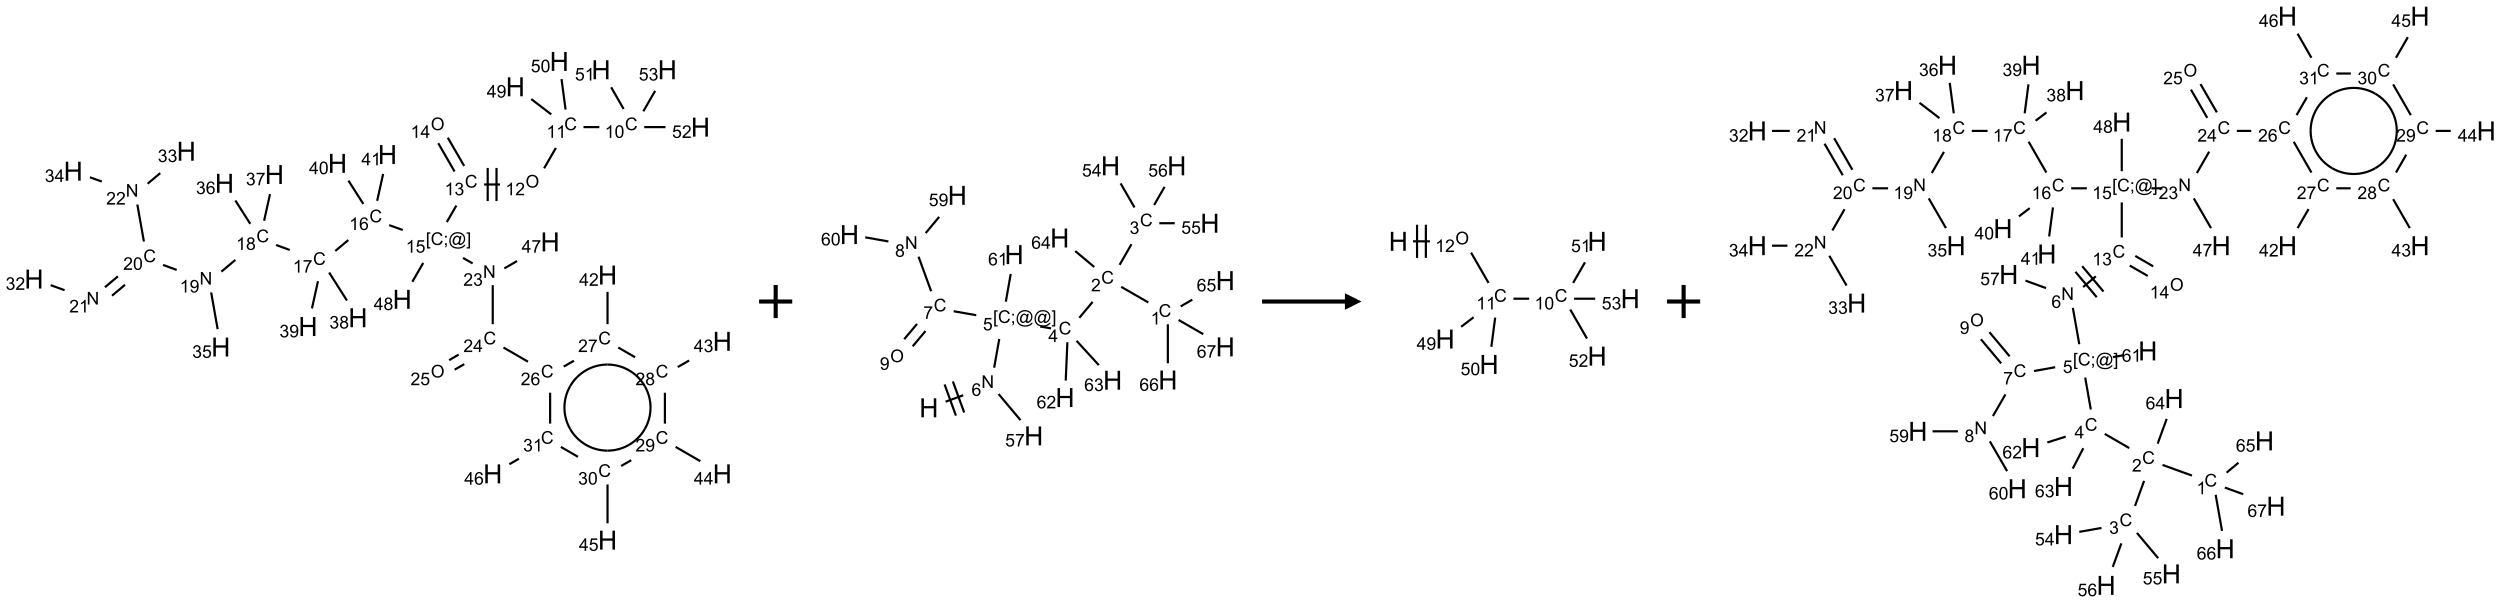 <?xml version="1.0" encoding="UTF-8"?>
<svg xmlns="http://www.w3.org/2000/svg" xmlns:xlink="http://www.w3.org/1999/xlink" width="1509" height="364" viewBox="0 0 1509 364">
<defs>
<g>
<g id="glyph-0-0">
<path d="M 1.332 0 L 1.332 -6.668 L 6.668 -6.668 L 6.668 0 Z M 1.5 -0.168 L 6.5 -0.168 L 6.5 -6.5 L 1.5 -6.5 Z M 1.5 -0.168 "/>
</g>
<g id="glyph-0-1">
<path d="M 6.27 -2.676 L 7.281 -2.422 C 7.07 -1.594 6.688 -0.961 6.137 -0.523 C 5.586 -0.086 4.914 0.129 4.121 0.129 C 3.297 0.129 2.629 -0.039 2.113 -0.371 C 1.598 -0.707 1.203 -1.191 0.934 -1.828 C 0.664 -2.465 0.531 -3.145 0.531 -3.875 C 0.531 -4.672 0.684 -5.363 0.988 -5.957 C 1.293 -6.547 1.723 -6.996 2.285 -7.305 C 2.844 -7.613 3.461 -7.766 4.137 -7.766 C 4.898 -7.766 5.543 -7.57 6.062 -7.184 C 6.582 -6.793 6.945 -6.246 7.152 -5.543 L 6.156 -5.309 C 5.98 -5.863 5.723 -6.266 5.387 -6.52 C 5.051 -6.773 4.625 -6.902 4.113 -6.902 C 3.527 -6.902 3.039 -6.762 2.645 -6.48 C 2.25 -6.199 1.973 -5.82 1.812 -5.348 C 1.652 -4.871 1.574 -4.383 1.574 -3.879 C 1.574 -3.23 1.668 -2.664 1.855 -2.18 C 2.047 -1.695 2.34 -1.332 2.738 -1.094 C 3.137 -0.855 3.57 -0.734 4.035 -0.734 C 4.602 -0.734 5.082 -0.898 5.473 -1.223 C 5.867 -1.551 6.133 -2.035 6.27 -2.676 Z M 6.27 -2.676 "/>
</g>
<g id="glyph-0-2">
<path d="M 3.973 0 L 3.035 0 L 3.035 -5.973 C 2.809 -5.758 2.516 -5.543 2.148 -5.328 C 1.781 -5.113 1.453 -4.953 1.16 -4.844 L 1.16 -5.75 C 1.684 -5.996 2.145 -6.297 2.535 -6.645 C 2.93 -6.996 3.207 -7.336 3.371 -7.668 L 3.973 -7.668 Z M 3.973 0 "/>
</g>
<g id="glyph-0-3">
<path d="M 0.441 -3.766 C 0.441 -4.668 0.535 -5.395 0.723 -5.945 C 0.906 -6.496 1.184 -6.922 1.551 -7.219 C 1.918 -7.516 2.375 -7.668 2.934 -7.668 C 3.344 -7.668 3.703 -7.586 4.012 -7.418 C 4.32 -7.254 4.574 -7.016 4.777 -6.707 C 4.977 -6.395 5.137 -6.016 5.25 -5.57 C 5.363 -5.125 5.422 -4.523 5.422 -3.766 C 5.422 -2.871 5.328 -2.148 5.145 -1.598 C 4.961 -1.047 4.688 -0.621 4.32 -0.32 C 3.953 -0.02 3.492 0.129 2.934 0.129 C 2.195 0.129 1.617 -0.133 1.199 -0.66 C 0.695 -1.297 0.441 -2.332 0.441 -3.766 Z M 1.406 -3.766 C 1.406 -2.512 1.555 -1.68 1.848 -1.262 C 2.141 -0.848 2.5 -0.641 2.934 -0.641 C 3.363 -0.641 3.727 -0.848 4.02 -1.266 C 4.312 -1.684 4.457 -2.516 4.457 -3.766 C 4.457 -5.023 4.312 -5.859 4.02 -6.27 C 3.727 -6.684 3.359 -6.891 2.922 -6.891 C 2.492 -6.891 2.148 -6.707 1.891 -6.344 C 1.566 -5.879 1.406 -5.02 1.406 -3.766 Z M 1.406 -3.766 "/>
</g>
<g id="glyph-0-4">
<path d="M 0.516 -3.719 C 0.516 -4.984 0.855 -5.977 1.535 -6.695 C 2.215 -7.414 3.094 -7.77 4.172 -7.77 C 4.875 -7.77 5.512 -7.602 6.078 -7.266 C 6.645 -6.93 7.074 -6.461 7.371 -5.855 C 7.668 -5.254 7.816 -4.57 7.816 -3.809 C 7.816 -3.035 7.66 -2.34 7.348 -1.73 C 7.035 -1.117 6.594 -0.656 6.02 -0.34 C 5.449 -0.027 4.828 0.129 4.168 0.129 C 3.449 0.129 2.805 -0.043 2.238 -0.391 C 1.672 -0.738 1.246 -1.211 0.953 -1.812 C 0.66 -2.414 0.516 -3.047 0.516 -3.719 Z M 1.559 -3.703 C 1.559 -2.781 1.805 -2.059 2.301 -1.527 C 2.793 -1 3.414 -0.734 4.16 -0.734 C 4.922 -0.734 5.547 -1 6.039 -1.535 C 6.531 -2.07 6.777 -2.828 6.777 -3.812 C 6.777 -4.434 6.672 -4.977 6.461 -5.441 C 6.25 -5.902 5.945 -6.262 5.539 -6.52 C 5.133 -6.773 4.68 -6.902 4.176 -6.902 C 3.461 -6.902 2.848 -6.656 2.332 -6.164 C 1.816 -5.672 1.559 -4.852 1.559 -3.703 Z M 1.559 -3.703 "/>
</g>
<g id="glyph-0-5">
<path d="M 5.371 -0.902 L 5.371 0 L 0.324 0 C 0.316 -0.227 0.352 -0.441 0.434 -0.652 C 0.562 -0.996 0.766 -1.332 1.051 -1.668 C 1.332 -2 1.742 -2.387 2.277 -2.824 C 3.105 -3.504 3.668 -4.043 3.957 -4.441 C 4.25 -4.84 4.395 -5.215 4.395 -5.566 C 4.395 -5.938 4.262 -6.254 3.996 -6.508 C 3.73 -6.762 3.387 -6.891 2.957 -6.891 C 2.508 -6.891 2.145 -6.754 1.875 -6.484 C 1.605 -6.215 1.469 -5.84 1.465 -5.359 L 0.5 -5.457 C 0.566 -6.176 0.812 -6.727 1.246 -7.102 C 1.676 -7.477 2.254 -7.668 2.98 -7.668 C 3.711 -7.668 4.293 -7.465 4.719 -7.059 C 5.145 -6.652 5.359 -6.148 5.359 -5.547 C 5.359 -5.242 5.297 -4.941 5.172 -4.645 C 5.047 -4.352 4.84 -4.039 4.551 -3.715 C 4.262 -3.387 3.777 -2.938 3.105 -2.371 C 2.543 -1.898 2.18 -1.578 2.02 -1.41 C 1.859 -1.242 1.73 -1.07 1.625 -0.902 Z M 5.371 -0.902 "/>
</g>
<g id="glyph-0-6">
<path d="M 0.449 -2.016 L 1.387 -2.141 C 1.492 -1.609 1.676 -1.227 1.934 -0.992 C 2.191 -0.758 2.508 -0.641 2.879 -0.641 C 3.32 -0.641 3.695 -0.793 3.996 -1.098 C 4.301 -1.402 4.453 -1.781 4.453 -2.234 C 4.453 -2.664 4.312 -3.02 4.031 -3.301 C 3.75 -3.578 3.391 -3.719 2.957 -3.719 C 2.781 -3.719 2.562 -3.684 2.297 -3.613 L 2.402 -4.438 C 2.465 -4.43 2.516 -4.426 2.551 -4.426 C 2.949 -4.426 3.312 -4.531 3.629 -4.738 C 3.949 -4.949 4.109 -5.27 4.109 -5.703 C 4.109 -6.047 3.992 -6.332 3.762 -6.559 C 3.527 -6.785 3.227 -6.895 2.859 -6.895 C 2.496 -6.895 2.191 -6.781 1.949 -6.551 C 1.707 -6.324 1.547 -5.98 1.48 -5.52 L 0.543 -5.688 C 0.656 -6.316 0.918 -6.805 1.324 -7.148 C 1.73 -7.492 2.234 -7.668 2.84 -7.668 C 3.254 -7.668 3.641 -7.578 3.988 -7.398 C 4.34 -7.219 4.609 -6.977 4.793 -6.668 C 4.98 -6.359 5.074 -6.031 5.074 -5.684 C 5.074 -5.352 4.984 -5.051 4.809 -4.781 C 4.629 -4.512 4.367 -4.297 4.02 -4.137 C 4.473 -4.031 4.824 -3.816 5.074 -3.488 C 5.324 -3.16 5.449 -2.75 5.449 -2.254 C 5.449 -1.59 5.203 -1.023 4.719 -0.559 C 4.234 -0.098 3.617 0.137 2.875 0.137 C 2.203 0.137 1.648 -0.062 1.207 -0.465 C 0.762 -0.863 0.512 -1.379 0.449 -2.016 Z M 0.449 -2.016 "/>
</g>
<g id="glyph-0-7">
<path d="M 3.449 0 L 3.449 -1.828 L 0.137 -1.828 L 0.137 -2.688 L 3.621 -7.637 L 4.387 -7.637 L 4.387 -2.688 L 5.418 -2.688 L 5.418 -1.828 L 4.387 -1.828 L 4.387 0 Z M 3.449 -2.688 L 3.449 -6.129 L 1.059 -2.688 Z M 3.449 -2.688 "/>
</g>
<g id="glyph-0-8">
<path d="M 0.723 2.121 L 0.723 -7.637 L 2.793 -7.637 L 2.793 -6.859 L 1.66 -6.859 L 1.66 1.344 L 2.793 1.344 L 2.793 2.121 Z M 0.723 2.121 "/>
</g>
<g id="glyph-0-9">
<path d="M 0.949 -4.465 L 0.949 -5.531 L 2.016 -5.531 L 2.016 -4.465 Z M 0.949 0 L 0.949 -1.066 L 2.016 -1.066 L 2.016 0 C 2.016 0.391 1.945 0.711 1.809 0.949 C 1.668 1.191 1.449 1.379 1.145 1.512 L 0.887 1.109 C 1.082 1.023 1.23 0.895 1.324 0.727 C 1.418 0.559 1.469 0.316 1.48 0 Z M 0.949 0 "/>
</g>
<g id="glyph-0-10">
<path d="M 6.047 -0.848 C 5.82 -0.59 5.57 -0.379 5.289 -0.223 C 5.008 -0.062 4.73 0.016 4.449 0.016 C 4.141 0.016 3.84 -0.074 3.547 -0.254 C 3.254 -0.434 3.02 -0.715 2.836 -1.09 C 2.652 -1.465 2.562 -1.875 2.562 -2.324 C 2.562 -2.875 2.703 -3.43 2.988 -3.98 C 3.27 -4.535 3.621 -4.953 4.043 -5.23 C 4.461 -5.508 4.871 -5.645 5.266 -5.645 C 5.566 -5.645 5.855 -5.566 6.129 -5.41 C 6.402 -5.25 6.641 -5.012 6.84 -4.688 L 7.016 -5.496 L 7.949 -5.496 L 7.199 -2 C 7.094 -1.516 7.043 -1.246 7.043 -1.191 C 7.043 -1.098 7.078 -1.02 7.148 -0.949 C 7.219 -0.883 7.305 -0.848 7.406 -0.848 C 7.59 -0.848 7.832 -0.953 8.129 -1.168 C 8.527 -1.445 8.84 -1.816 9.07 -2.285 C 9.301 -2.75 9.418 -3.234 9.418 -3.73 C 9.418 -4.309 9.27 -4.852 8.973 -5.355 C 8.676 -5.859 8.23 -6.262 7.645 -6.562 C 7.055 -6.863 6.406 -7.016 5.691 -7.016 C 4.879 -7.016 4.137 -6.824 3.465 -6.445 C 2.793 -6.066 2.273 -5.52 1.902 -4.809 C 1.535 -4.098 1.348 -3.34 1.348 -2.527 C 1.348 -1.676 1.535 -0.941 1.902 -0.328 C 2.273 0.285 2.809 0.742 3.508 1.035 C 4.207 1.328 4.984 1.473 5.832 1.473 C 6.742 1.473 7.504 1.32 8.121 1.016 C 8.734 0.711 9.195 0.34 9.5 -0.098 L 10.441 -0.098 C 10.266 0.266 9.961 0.637 9.531 1.016 C 9.102 1.395 8.59 1.695 7.996 1.914 C 7.402 2.133 6.688 2.246 5.848 2.246 C 5.078 2.246 4.367 2.145 3.715 1.949 C 3.066 1.75 2.512 1.453 2.051 1.055 C 1.594 0.656 1.25 0.199 1.016 -0.316 C 0.723 -0.973 0.578 -1.684 0.578 -2.441 C 0.578 -3.289 0.75 -4.098 1.098 -4.863 C 1.523 -5.805 2.125 -6.527 2.902 -7.027 C 3.684 -7.527 4.629 -7.777 5.738 -7.777 C 6.602 -7.777 7.375 -7.602 8.059 -7.246 C 8.746 -6.895 9.285 -6.371 9.684 -5.672 C 10.02 -5.07 10.188 -4.418 10.188 -3.715 C 10.188 -2.707 9.832 -1.812 9.125 -1.031 C 8.492 -0.328 7.801 0.02 7.051 0.02 C 6.812 0.02 6.617 -0.016 6.473 -0.09 C 6.324 -0.16 6.215 -0.266 6.145 -0.402 C 6.102 -0.488 6.066 -0.637 6.047 -0.848 Z M 3.527 -2.262 C 3.527 -1.785 3.641 -1.414 3.863 -1.152 C 4.09 -0.887 4.348 -0.754 4.641 -0.754 C 4.836 -0.754 5.039 -0.812 5.254 -0.93 C 5.469 -1.047 5.676 -1.219 5.871 -1.449 C 6.066 -1.676 6.23 -1.969 6.355 -2.32 C 6.48 -2.672 6.543 -3.027 6.543 -3.379 C 6.543 -3.852 6.426 -4.219 6.191 -4.48 C 5.957 -4.738 5.672 -4.871 5.332 -4.871 C 5.109 -4.871 4.902 -4.812 4.707 -4.699 C 4.512 -4.586 4.32 -4.406 4.137 -4.156 C 3.953 -3.906 3.805 -3.602 3.691 -3.246 C 3.582 -2.887 3.527 -2.559 3.527 -2.262 Z M 3.527 -2.262 "/>
</g>
<g id="glyph-0-11">
<path d="M 2.27 2.121 L 0.203 2.121 L 0.203 1.344 L 1.332 1.344 L 1.332 -6.859 L 0.203 -6.859 L 0.203 -7.637 L 2.27 -7.637 Z M 2.27 2.121 "/>
</g>
<g id="glyph-0-12">
<path d="M 0.441 -2 L 1.426 -2.082 C 1.5 -1.605 1.668 -1.242 1.934 -1.004 C 2.199 -0.762 2.52 -0.641 2.895 -0.641 C 3.348 -0.641 3.73 -0.812 4.043 -1.152 C 4.355 -1.492 4.512 -1.941 4.512 -2.504 C 4.512 -3.039 4.359 -3.461 4.059 -3.77 C 3.758 -4.078 3.367 -4.234 2.879 -4.234 C 2.578 -4.234 2.305 -4.164 2.062 -4.027 C 1.82 -3.891 1.629 -3.715 1.488 -3.496 L 0.609 -3.609 L 1.348 -7.531 L 5.145 -7.531 L 5.145 -6.637 L 2.098 -6.637 L 1.688 -4.582 C 2.145 -4.902 2.625 -5.062 3.129 -5.062 C 3.797 -5.062 4.359 -4.832 4.816 -4.371 C 5.277 -3.91 5.504 -3.312 5.504 -2.59 C 5.504 -1.898 5.305 -1.301 4.902 -0.797 C 4.41 -0.18 3.742 0.129 2.895 0.129 C 2.199 0.129 1.633 -0.062 1.195 -0.453 C 0.758 -0.844 0.504 -1.359 0.441 -2 Z M 0.441 -2 "/>
</g>
<g id="glyph-0-13">
<path d="M 5.309 -5.766 L 4.375 -5.691 C 4.293 -6.059 4.172 -6.328 4.02 -6.496 C 3.766 -6.762 3.453 -6.895 3.082 -6.895 C 2.785 -6.895 2.523 -6.812 2.297 -6.645 C 2 -6.43 1.77 -6.117 1.598 -5.703 C 1.43 -5.289 1.34 -4.703 1.332 -3.938 C 1.559 -4.281 1.836 -4.535 2.16 -4.703 C 2.488 -4.871 2.828 -4.953 3.188 -4.953 C 3.812 -4.953 4.344 -4.723 4.785 -4.262 C 5.223 -3.801 5.441 -3.207 5.441 -2.48 C 5.441 -2 5.34 -1.555 5.133 -1.145 C 4.926 -0.73 4.641 -0.418 4.281 -0.199 C 3.922 0.02 3.512 0.129 3.051 0.129 C 2.27 0.129 1.633 -0.156 1.141 -0.73 C 0.648 -1.305 0.402 -2.254 0.402 -3.574 C 0.402 -5.051 0.672 -6.121 1.219 -6.793 C 1.695 -7.375 2.336 -7.668 3.141 -7.668 C 3.742 -7.668 4.234 -7.5 4.617 -7.16 C 5 -6.824 5.23 -6.359 5.309 -5.766 Z M 1.48 -2.473 C 1.48 -2.152 1.547 -1.844 1.684 -1.547 C 1.82 -1.25 2.016 -1.027 2.262 -0.871 C 2.508 -0.719 2.766 -0.641 3.035 -0.641 C 3.434 -0.641 3.773 -0.801 4.059 -1.121 C 4.344 -1.441 4.484 -1.875 4.484 -2.422 C 4.484 -2.949 4.344 -3.367 4.062 -3.668 C 3.781 -3.973 3.426 -4.125 3 -4.125 C 2.578 -4.125 2.219 -3.973 1.922 -3.668 C 1.625 -3.363 1.48 -2.969 1.48 -2.473 Z M 1.48 -2.473 "/>
</g>
<g id="glyph-0-14">
<path d="M 0.504 -6.637 L 0.504 -7.535 L 5.449 -7.535 L 5.449 -6.809 C 4.961 -6.289 4.48 -5.602 4.004 -4.746 C 3.527 -3.887 3.156 -3.004 2.895 -2.098 C 2.707 -1.461 2.59 -0.762 2.535 0 L 1.574 0 C 1.582 -0.602 1.703 -1.328 1.926 -2.176 C 2.152 -3.027 2.477 -3.848 2.898 -4.637 C 3.32 -5.426 3.77 -6.094 4.246 -6.637 Z M 0.504 -6.637 "/>
</g>
<g id="glyph-0-15">
<path d="M 1.887 -4.141 C 1.496 -4.281 1.207 -4.484 1.02 -4.75 C 0.832 -5.016 0.738 -5.328 0.738 -5.699 C 0.738 -6.254 0.938 -6.719 1.34 -7.098 C 1.738 -7.477 2.27 -7.668 2.934 -7.668 C 3.598 -7.668 4.137 -7.473 4.543 -7.086 C 4.949 -6.699 5.152 -6.227 5.152 -5.672 C 5.152 -5.316 5.059 -5.008 4.871 -4.746 C 4.688 -4.484 4.406 -4.281 4.027 -4.141 C 4.496 -3.988 4.852 -3.742 5.098 -3.402 C 5.34 -3.062 5.465 -2.656 5.465 -2.184 C 5.465 -1.531 5.234 -0.98 4.77 -0.535 C 4.309 -0.09 3.703 0.129 2.949 0.129 C 2.195 0.129 1.586 -0.094 1.125 -0.539 C 0.664 -0.984 0.434 -1.543 0.434 -2.207 C 0.434 -2.703 0.559 -3.121 0.809 -3.457 C 1.062 -3.793 1.422 -4.02 1.887 -4.141 Z M 1.699 -5.73 C 1.699 -5.367 1.812 -5.074 2.047 -4.844 C 2.281 -4.613 2.582 -4.5 2.953 -4.5 C 3.312 -4.5 3.609 -4.613 3.84 -4.84 C 4.07 -5.066 4.188 -5.348 4.188 -5.676 C 4.188 -6.02 4.07 -6.309 3.832 -6.543 C 3.594 -6.777 3.297 -6.895 2.941 -6.895 C 2.586 -6.895 2.289 -6.781 2.051 -6.551 C 1.816 -6.324 1.699 -6.047 1.699 -5.73 Z M 1.395 -2.203 C 1.395 -1.938 1.461 -1.676 1.586 -1.426 C 1.711 -1.176 1.902 -0.984 2.152 -0.848 C 2.402 -0.711 2.672 -0.641 2.957 -0.641 C 3.406 -0.641 3.777 -0.785 4.066 -1.074 C 4.359 -1.363 4.504 -1.727 4.504 -2.172 C 4.504 -2.625 4.355 -2.996 4.055 -3.293 C 3.754 -3.586 3.379 -3.734 2.926 -3.734 C 2.484 -3.734 2.121 -3.59 1.832 -3.297 C 1.543 -3.004 1.395 -2.641 1.395 -2.203 Z M 1.395 -2.203 "/>
</g>
<g id="glyph-0-16">
<path d="M 0.812 0 L 0.812 -7.637 L 1.848 -7.637 L 5.859 -1.641 L 5.859 -7.637 L 6.828 -7.637 L 6.828 0 L 5.793 0 L 1.781 -6 L 1.781 0 Z M 0.812 0 "/>
</g>
<g id="glyph-0-17">
<path d="M 0.582 -1.766 L 1.484 -1.848 C 1.562 -1.426 1.707 -1.117 1.922 -0.926 C 2.137 -0.734 2.414 -0.641 2.75 -0.641 C 3.039 -0.641 3.289 -0.707 3.508 -0.84 C 3.727 -0.973 3.902 -1.148 4.043 -1.367 C 4.18 -1.586 4.297 -1.887 4.391 -2.262 C 4.484 -2.637 4.531 -3.016 4.531 -3.406 C 4.531 -3.449 4.531 -3.512 4.527 -3.594 C 4.34 -3.297 4.082 -3.055 3.758 -2.867 C 3.434 -2.68 3.082 -2.59 2.703 -2.59 C 2.07 -2.59 1.535 -2.816 1.098 -3.277 C 0.66 -3.734 0.441 -4.34 0.441 -5.09 C 0.441 -5.863 0.672 -6.484 1.129 -6.957 C 1.586 -7.43 2.156 -7.668 2.844 -7.668 C 3.34 -7.668 3.793 -7.531 4.207 -7.266 C 4.617 -7 4.93 -6.617 5.145 -6.121 C 5.355 -5.629 5.465 -4.91 5.465 -3.973 C 5.465 -2.996 5.359 -2.223 5.145 -1.645 C 4.934 -1.066 4.617 -0.625 4.199 -0.324 C 3.781 -0.02 3.293 0.129 2.73 0.129 C 2.133 0.129 1.645 -0.035 1.266 -0.367 C 0.887 -0.699 0.66 -1.164 0.582 -1.766 Z M 4.422 -5.137 C 4.422 -5.676 4.277 -6.102 3.992 -6.418 C 3.707 -6.734 3.359 -6.891 2.957 -6.891 C 2.543 -6.891 2.18 -6.719 1.871 -6.379 C 1.562 -6.039 1.406 -5.598 1.406 -5.059 C 1.406 -4.57 1.555 -4.176 1.848 -3.871 C 2.141 -3.566 2.5 -3.418 2.934 -3.418 C 3.367 -3.418 3.723 -3.57 4.004 -3.871 C 4.281 -4.176 4.422 -4.598 4.422 -5.137 Z M 4.422 -5.137 "/>
</g>
<g id="glyph-1-0">
<path d="M 2 0 L 2 -10 L 10 -10 L 10 0 Z M 2.25 -0.25 L 9.75 -0.25 L 9.75 -9.75 L 2.25 -9.75 Z M 2.25 -0.25 "/>
</g>
<g id="glyph-1-1">
<path d="M 1.281 0 L 1.281 -11.453 L 2.797 -11.453 L 2.797 -6.75 L 8.75 -6.75 L 8.75 -11.453 L 10.266 -11.453 L 10.266 0 L 8.75 0 L 8.75 -5.398 L 2.797 -5.398 L 2.797 0 Z M 1.281 0 "/>
</g>
</g>
</defs>
<path fill="none" stroke-width="0.033" stroke-linecap="butt" stroke-linejoin="miter" stroke="rgb(0%, 0%, 0%)" stroke-opacity="1" stroke-miterlimit="10" d="M 8.532 0.991 L 8.293 0.991 " transform="matrix(40, 0, 0, 40, 20.496, 37.084)"/>
<path fill="none" stroke-width="0.033" stroke-linecap="butt" stroke-linejoin="miter" stroke="rgb(0%, 0%, 0%)" stroke-opacity="1" stroke-miterlimit="10" d="M 7.876 1.305 L 7.698 1.613 " transform="matrix(40, 0, 0, 40, 20.496, 37.084)"/>
<path fill="none" stroke-width="0.033" stroke-linecap="butt" stroke-linejoin="miter" stroke="rgb(0%, 0%, 0%)" stroke-opacity="1" stroke-miterlimit="10" d="M 7.033 1.857 L 6.793 1.857 " transform="matrix(40, 0, 0, 40, 20.496, 37.084)"/>
<path fill="none" stroke-width="0.033" stroke-linecap="butt" stroke-linejoin="miter" stroke="rgb(0%, 0%, 0%)" stroke-opacity="1" stroke-miterlimit="10" d="M 6.847 1.607 L 6.847 2.107 " transform="matrix(40, 0, 0, 40, 20.496, 37.084)"/>
<path fill="none" stroke-width="0.033" stroke-linecap="butt" stroke-linejoin="miter" stroke="rgb(0%, 0%, 0%)" stroke-opacity="1" stroke-miterlimit="10" d="M 6.98 1.607 L 6.98 2.107 " transform="matrix(40, 0, 0, 40, 20.496, 37.084)"/>
<path fill="none" stroke-width="0.033" stroke-linecap="butt" stroke-linejoin="miter" stroke="rgb(0%, 0%, 0%)" stroke-opacity="1" stroke-miterlimit="10" d="M 6.492 1.577 L 6.245 1.151 " transform="matrix(40, 0, 0, 40, 20.496, 37.084)"/>
<path fill="none" stroke-width="0.033" stroke-linecap="butt" stroke-linejoin="miter" stroke="rgb(0%, 0%, 0%)" stroke-opacity="1" stroke-miterlimit="10" d="M 6.347 1.661 L 6.101 1.234 " transform="matrix(40, 0, 0, 40, 20.496, 37.084)"/>
<path fill="none" stroke-width="0.033" stroke-linecap="butt" stroke-linejoin="miter" stroke="rgb(0%, 0%, 0%)" stroke-opacity="1" stroke-miterlimit="10" d="M 6.374 2.174 L 6.23 2.424 " transform="matrix(40, 0, 0, 40, 20.496, 37.084)"/>
<path fill="none" stroke-width="0.033" stroke-linecap="butt" stroke-linejoin="miter" stroke="rgb(0%, 0%, 0%)" stroke-opacity="1" stroke-miterlimit="10" d="M 5.565 2.544 L 5.36 2.47 " transform="matrix(40, 0, 0, 40, 20.496, 37.084)"/>
<path fill="none" stroke-width="0.033" stroke-linecap="butt" stroke-linejoin="miter" stroke="rgb(0%, 0%, 0%)" stroke-opacity="1" stroke-miterlimit="10" d="M 4.744 2.695 L 4.547 2.86 " transform="matrix(40, 0, 0, 40, 20.496, 37.084)"/>
<path fill="none" stroke-width="0.033" stroke-linecap="butt" stroke-linejoin="miter" stroke="rgb(0%, 0%, 0%)" stroke-opacity="1" stroke-miterlimit="10" d="M 3.86 2.845 L 3.654 2.77 " transform="matrix(40, 0, 0, 40, 20.496, 37.084)"/>
<path fill="none" stroke-width="0.033" stroke-linecap="butt" stroke-linejoin="miter" stroke="rgb(0%, 0%, 0%)" stroke-opacity="1" stroke-miterlimit="10" d="M 3.038 2.996 L 2.828 3.172 " transform="matrix(40, 0, 0, 40, 20.496, 37.084)"/>
<path fill="none" stroke-width="0.033" stroke-linecap="butt" stroke-linejoin="miter" stroke="rgb(0%, 0%, 0%)" stroke-opacity="1" stroke-miterlimit="10" d="M 2.154 3.146 L 1.948 3.071 " transform="matrix(40, 0, 0, 40, 20.496, 37.084)"/>
<path fill="none" stroke-width="0.033" stroke-linecap="butt" stroke-linejoin="miter" stroke="rgb(0%, 0%, 0%)" stroke-opacity="1" stroke-miterlimit="10" d="M 1.267 3.243 L 1.071 3.407 " transform="matrix(40, 0, 0, 40, 20.496, 37.084)"/>
<path fill="none" stroke-width="0.033" stroke-linecap="butt" stroke-linejoin="miter" stroke="rgb(0%, 0%, 0%)" stroke-opacity="1" stroke-miterlimit="10" d="M 1.374 3.37 L 1.178 3.535 " transform="matrix(40, 0, 0, 40, 20.496, 37.084)"/>
<path fill="none" stroke-width="0.033" stroke-linecap="butt" stroke-linejoin="miter" stroke="rgb(0%, 0%, 0%)" stroke-opacity="1" stroke-miterlimit="10" d="M 0.462 3.452 L 0.252 3.376 " transform="matrix(40, 0, 0, 40, 20.496, 37.084)"/>
<path fill="none" stroke-width="0.033" stroke-linecap="butt" stroke-linejoin="miter" stroke="rgb(0%, 0%, 0%)" stroke-opacity="1" stroke-miterlimit="10" d="M 1.659 2.717 L 1.56 2.159 " transform="matrix(40, 0, 0, 40, 20.496, 37.084)"/>
<path fill="none" stroke-width="0.033" stroke-linecap="butt" stroke-linejoin="miter" stroke="rgb(0%, 0%, 0%)" stroke-opacity="1" stroke-miterlimit="10" d="M 1.715 1.845 L 1.906 1.685 " transform="matrix(40, 0, 0, 40, 20.496, 37.084)"/>
<path fill="none" stroke-width="0.033" stroke-linecap="butt" stroke-linejoin="miter" stroke="rgb(0%, 0%, 0%)" stroke-opacity="1" stroke-miterlimit="10" d="M 1.024 1.813 L 0.845 1.748 " transform="matrix(40, 0, 0, 40, 20.496, 37.084)"/>
<path fill="none" stroke-width="0.033" stroke-linecap="butt" stroke-linejoin="miter" stroke="rgb(0%, 0%, 0%)" stroke-opacity="1" stroke-miterlimit="10" d="M 2.674 3.486 L 2.772 4.04 " transform="matrix(40, 0, 0, 40, 20.496, 37.084)"/>
<path fill="none" stroke-width="0.033" stroke-linecap="butt" stroke-linejoin="miter" stroke="rgb(0%, 0%, 0%)" stroke-opacity="1" stroke-miterlimit="10" d="M 3.264 2.451 L 3.039 2.098 " transform="matrix(40, 0, 0, 40, 20.496, 37.084)"/>
<path fill="none" stroke-width="0.033" stroke-linecap="butt" stroke-linejoin="miter" stroke="rgb(0%, 0%, 0%)" stroke-opacity="1" stroke-miterlimit="10" d="M 3.473 2.404 L 3.562 2.002 " transform="matrix(40, 0, 0, 40, 20.496, 37.084)"/>
<path fill="none" stroke-width="0.033" stroke-linecap="butt" stroke-linejoin="miter" stroke="rgb(0%, 0%, 0%)" stroke-opacity="1" stroke-miterlimit="10" d="M 4.454 3.185 L 4.723 3.608 " transform="matrix(40, 0, 0, 40, 20.496, 37.084)"/>
<path fill="none" stroke-width="0.033" stroke-linecap="butt" stroke-linejoin="miter" stroke="rgb(0%, 0%, 0%)" stroke-opacity="1" stroke-miterlimit="10" d="M 4.286 3.316 L 4.195 3.727 " transform="matrix(40, 0, 0, 40, 20.496, 37.084)"/>
<path fill="none" stroke-width="0.033" stroke-linecap="butt" stroke-linejoin="miter" stroke="rgb(0%, 0%, 0%)" stroke-opacity="1" stroke-miterlimit="10" d="M 4.97 2.15 L 4.745 1.798 " transform="matrix(40, 0, 0, 40, 20.496, 37.084)"/>
<path fill="none" stroke-width="0.033" stroke-linecap="butt" stroke-linejoin="miter" stroke="rgb(0%, 0%, 0%)" stroke-opacity="1" stroke-miterlimit="10" d="M 5.179 2.103 L 5.269 1.698 " transform="matrix(40, 0, 0, 40, 20.496, 37.084)"/>
<path fill="none" stroke-width="0.033" stroke-linecap="butt" stroke-linejoin="miter" stroke="rgb(0%, 0%, 0%)" stroke-opacity="1" stroke-miterlimit="10" d="M 6.475 2.965 L 6.619 3.048 " transform="matrix(40, 0, 0, 40, 20.496, 37.084)"/>
<path fill="none" stroke-width="0.033" stroke-linecap="butt" stroke-linejoin="miter" stroke="rgb(0%, 0%, 0%)" stroke-opacity="1" stroke-miterlimit="10" d="M 6.923 3.376 L 6.923 3.965 " transform="matrix(40, 0, 0, 40, 20.496, 37.084)"/>
<path fill="none" stroke-width="0.033" stroke-linecap="butt" stroke-linejoin="miter" stroke="rgb(0%, 0%, 0%)" stroke-opacity="1" stroke-miterlimit="10" d="M 6.409 4.424 L 6.265 4.507 " transform="matrix(40, 0, 0, 40, 20.496, 37.084)"/>
<path fill="none" stroke-width="0.033" stroke-linecap="butt" stroke-linejoin="miter" stroke="rgb(0%, 0%, 0%)" stroke-opacity="1" stroke-miterlimit="10" d="M 6.493 4.568 L 6.348 4.651 " transform="matrix(40, 0, 0, 40, 20.496, 37.084)"/>
<path fill="none" stroke-width="0.033" stroke-linecap="butt" stroke-linejoin="miter" stroke="rgb(0%, 0%, 0%)" stroke-opacity="1" stroke-miterlimit="10" d="M 7.085 4.317 L 7.455 4.531 " transform="matrix(40, 0, 0, 40, 20.496, 37.084)"/>
<path fill="none" stroke-width="0.033" stroke-linecap="butt" stroke-linejoin="miter" stroke="rgb(0%, 0%, 0%)" stroke-opacity="1" stroke-miterlimit="10" d="M 7.994 4.605 L 8.148 4.516 " transform="matrix(40, 0, 0, 40, 20.496, 37.084)"/>
<path fill="none" stroke-width="0.033" stroke-linecap="butt" stroke-linejoin="miter" stroke="rgb(0%, 0%, 0%)" stroke-opacity="1" stroke-miterlimit="10" d="M 8.655 3.965 L 8.655 3.477 " transform="matrix(40, 0, 0, 40, 20.496, 37.084)"/>
<path fill="none" stroke-width="0.033" stroke-linecap="butt" stroke-linejoin="miter" stroke="rgb(0%, 0%, 0%)" stroke-opacity="1" stroke-miterlimit="10" d="M 8.817 4.317 L 9.071 4.464 " transform="matrix(40, 0, 0, 40, 20.496, 37.084)"/>
<path fill="none" stroke-width="0.033" stroke-linecap="butt" stroke-linejoin="miter" stroke="rgb(0%, 0%, 0%)" stroke-opacity="1" stroke-miterlimit="10" d="M 9.714 4.612 L 9.886 4.513 " transform="matrix(40, 0, 0, 40, 20.496, 37.084)"/>
<path fill="none" stroke-width="0.033" stroke-linecap="butt" stroke-linejoin="miter" stroke="rgb(0%, 0%, 0%)" stroke-opacity="1" stroke-miterlimit="10" d="M 9.521 4.999 L 9.521 5.465 " transform="matrix(40, 0, 0, 40, 20.496, 37.084)"/>
<path fill="none" stroke-width="0.033" stroke-linecap="butt" stroke-linejoin="miter" stroke="rgb(0%, 0%, 0%)" stroke-opacity="1" stroke-miterlimit="10" d="M 9.683 5.817 L 10.055 6.032 " transform="matrix(40, 0, 0, 40, 20.496, 37.084)"/>
<path fill="none" stroke-width="0.033" stroke-linecap="butt" stroke-linejoin="miter" stroke="rgb(0%, 0%, 0%)" stroke-opacity="1" stroke-miterlimit="10" d="M 9.013 6.017 L 8.86 6.105 " transform="matrix(40, 0, 0, 40, 20.496, 37.084)"/>
<path fill="none" stroke-width="0.033" stroke-linecap="butt" stroke-linejoin="miter" stroke="rgb(0%, 0%, 0%)" stroke-opacity="1" stroke-miterlimit="10" d="M 8.655 6.383 L 8.655 6.97 " transform="matrix(40, 0, 0, 40, 20.496, 37.084)"/>
<path fill="none" stroke-width="0.033" stroke-linecap="butt" stroke-linejoin="miter" stroke="rgb(0%, 0%, 0%)" stroke-opacity="1" stroke-miterlimit="10" d="M 8.209 5.966 L 7.951 5.817 " transform="matrix(40, 0, 0, 40, 20.496, 37.084)"/>
<path fill="none" stroke-width="0.033" stroke-linecap="butt" stroke-linejoin="miter" stroke="rgb(0%, 0%, 0%)" stroke-opacity="1" stroke-miterlimit="10" d="M 7.789 5.465 L 7.789 4.999 " transform="matrix(40, 0, 0, 40, 20.496, 37.084)"/>
<path fill="none" stroke-width="0.033" stroke-linecap="butt" stroke-linejoin="miter" stroke="rgb(0%, 0%, 0%)" stroke-opacity="1" stroke-miterlimit="10" d="M 7.318 5.995 L 7.174 6.078 " transform="matrix(40, 0, 0, 40, 20.496, 37.084)"/>
<path fill="none" stroke-width="0.033" stroke-linecap="butt" stroke-linejoin="miter" stroke="rgb(0%, 0%, 0%)" stroke-opacity="1" stroke-miterlimit="10" d="M 7.098 3.123 L 7.29 3.012 " transform="matrix(40, 0, 0, 40, 20.496, 37.084)"/>
<path fill="none" stroke-width="0.033" stroke-linecap="butt" stroke-linejoin="miter" stroke="rgb(0%, 0%, 0%)" stroke-opacity="1" stroke-miterlimit="10" d="M 5.874 3.04 L 5.71 3.325 " transform="matrix(40, 0, 0, 40, 20.496, 37.084)"/>
<path fill="none" stroke-width="0.033" stroke-linecap="butt" stroke-linejoin="miter" stroke="rgb(0%, 0%, 0%)" stroke-opacity="1" stroke-miterlimit="10" d="M 7.806 0.799 L 7.504 0.568 " transform="matrix(40, 0, 0, 40, 20.496, 37.084)"/>
<path fill="none" stroke-width="0.033" stroke-linecap="butt" stroke-linejoin="miter" stroke="rgb(0%, 0%, 0%)" stroke-opacity="1" stroke-miterlimit="10" d="M 8.022 0.726 L 7.961 0.266 " transform="matrix(40, 0, 0, 40, 20.496, 37.084)"/>
<path fill="none" stroke-width="0.033" stroke-linecap="butt" stroke-linejoin="miter" stroke="rgb(0%, 0%, 0%)" stroke-opacity="1" stroke-miterlimit="10" d="M 8.898 0.717 L 8.71 0.39 " transform="matrix(40, 0, 0, 40, 20.496, 37.084)"/>
<path fill="none" stroke-width="0.033" stroke-linecap="butt" stroke-linejoin="miter" stroke="rgb(0%, 0%, 0%)" stroke-opacity="1" stroke-miterlimit="10" d="M 9.209 0.991 L 9.53 0.991 " transform="matrix(40, 0, 0, 40, 20.496, 37.084)"/>
<path fill="none" stroke-width="0.033" stroke-linecap="butt" stroke-linejoin="miter" stroke="rgb(0%, 0%, 0%)" stroke-opacity="1" stroke-miterlimit="10" d="M 9.195 0.753 L 9.374 0.443 " transform="matrix(40, 0, 0, 40, 20.496, 37.084)"/>
<path fill="none" stroke-width="0.033" stroke-linecap="butt" stroke-linejoin="miter" stroke="rgb(0%, 0%, 0%)" stroke-opacity="1" stroke-miterlimit="10" d="M 8.092 4.899 C 8.208 4.698 8.423 4.574 8.655 4.574 " transform="matrix(40, 0, 0, 40, 20.496, 37.084)"/>
<path fill="none" stroke-width="0.033" stroke-linecap="butt" stroke-linejoin="miter" stroke="rgb(0%, 0%, 0%)" stroke-opacity="1" stroke-miterlimit="10" d="M 8.092 5.548 C 7.976 5.347 7.976 5.1 8.092 4.899 " transform="matrix(40, 0, 0, 40, 20.496, 37.084)"/>
<path fill="none" stroke-width="0.033" stroke-linecap="butt" stroke-linejoin="miter" stroke="rgb(0%, 0%, 0%)" stroke-opacity="1" stroke-miterlimit="10" d="M 8.655 5.873 C 8.423 5.873 8.208 5.749 8.092 5.548 " transform="matrix(40, 0, 0, 40, 20.496, 37.084)"/>
<path fill="none" stroke-width="0.033" stroke-linecap="butt" stroke-linejoin="miter" stroke="rgb(0%, 0%, 0%)" stroke-opacity="1" stroke-miterlimit="10" d="M 9.217 5.548 C 9.101 5.749 8.887 5.873 8.655 5.873 " transform="matrix(40, 0, 0, 40, 20.496, 37.084)"/>
<path fill="none" stroke-width="0.033" stroke-linecap="butt" stroke-linejoin="miter" stroke="rgb(0%, 0%, 0%)" stroke-opacity="1" stroke-miterlimit="10" d="M 9.217 4.899 C 9.333 5.1 9.333 5.347 9.217 5.548 " transform="matrix(40, 0, 0, 40, 20.496, 37.084)"/>
<path fill="none" stroke-width="0.033" stroke-linecap="butt" stroke-linejoin="miter" stroke="rgb(0%, 0%, 0%)" stroke-opacity="1" stroke-miterlimit="10" d="M 8.655 4.574 C 8.887 4.574 9.101 4.698 9.217 4.899 " transform="matrix(40, 0, 0, 40, 20.496, 37.084)"/>
<g fill="rgb(0%, 0%, 0%)" fill-opacity="1">
<use xlink:href="#glyph-0-1" x="377.18" y="78.586"/>
</g>
<g fill="rgb(0%, 0%, 0%)" fill-opacity="1">
<use xlink:href="#glyph-0-2" x="365.02" y="83.223"/>
<use xlink:href="#glyph-0-3" x="370.952" y="83.223"/>
</g>
<g fill="rgb(0%, 0%, 0%)" fill-opacity="1">
<use xlink:href="#glyph-0-1" x="340.555" y="78.586"/>
</g>
<g fill="rgb(0%, 0%, 0%)" fill-opacity="1">
<use xlink:href="#glyph-0-2" x="329.844" y="83.223"/>
<use xlink:href="#glyph-0-2" x="335.776" y="83.223"/>
</g>
<g fill="rgb(0%, 0%, 0%)" fill-opacity="1">
<use xlink:href="#glyph-0-4" x="317.195" y="113.23"/>
</g>
<g fill="rgb(0%, 0%, 0%)" fill-opacity="1">
<use xlink:href="#glyph-0-2" x="305.074" y="117.863"/>
<use xlink:href="#glyph-0-5" x="311.007" y="117.863"/>
</g>
<g fill="rgb(0%, 0%, 0%)" fill-opacity="1">
<use xlink:href="#glyph-0-1" x="280.555" y="113.227"/>
</g>
<g fill="rgb(0%, 0%, 0%)" fill-opacity="1">
<use xlink:href="#glyph-0-2" x="268.371" y="117.863"/>
<use xlink:href="#glyph-0-6" x="274.303" y="117.863"/>
</g>
<g fill="rgb(0%, 0%, 0%)" fill-opacity="1">
<use xlink:href="#glyph-0-4" x="260.02" y="78.59"/>
</g>
<g fill="rgb(0%, 0%, 0%)" fill-opacity="1">
<use xlink:href="#glyph-0-2" x="247.848" y="83.223"/>
<use xlink:href="#glyph-0-7" x="253.78" y="83.223"/>
</g>
<g fill="rgb(0%, 0%, 0%)" fill-opacity="1">
<use xlink:href="#glyph-0-8" x="256.984" y="147.875"/>
<use xlink:href="#glyph-0-1" x="259.948" y="147.875"/>
<use xlink:href="#glyph-0-9" x="267.651" y="147.875"/>
<use xlink:href="#glyph-0-10" x="270.615" y="147.875"/>
<use xlink:href="#glyph-0-11" x="281.443" y="147.875"/>
</g>
<g fill="rgb(0%, 0%, 0%)" fill-opacity="1">
<use xlink:href="#glyph-0-2" x="244.938" y="152.504"/>
<use xlink:href="#glyph-0-12" x="250.87" y="152.504"/>
</g>
<g fill="rgb(0%, 0%, 0%)" fill-opacity="1">
<use xlink:href="#glyph-0-1" x="222.969" y="134.188"/>
</g>
<g fill="rgb(0%, 0%, 0%)" fill-opacity="1">
<use xlink:href="#glyph-0-2" x="210.789" y="138.824"/>
<use xlink:href="#glyph-0-13" x="216.721" y="138.824"/>
</g>
<g fill="rgb(0%, 0%, 0%)" fill-opacity="1">
<use xlink:href="#glyph-0-1" x="188.949" y="159.898"/>
</g>
<g fill="rgb(0%, 0%, 0%)" fill-opacity="1">
<use xlink:href="#glyph-0-2" x="176.766" y="164.535"/>
<use xlink:href="#glyph-0-14" x="182.698" y="164.535"/>
</g>
<g fill="rgb(0%, 0%, 0%)" fill-opacity="1">
<use xlink:href="#glyph-0-1" x="154.738" y="146.219"/>
</g>
<g fill="rgb(0%, 0%, 0%)" fill-opacity="1">
<use xlink:href="#glyph-0-2" x="142.535" y="150.855"/>
<use xlink:href="#glyph-0-15" x="148.467" y="150.855"/>
</g>
<g fill="rgb(0%, 0%, 0%)" fill-opacity="1">
<use xlink:href="#glyph-0-16" x="120.438" y="171.797"/>
</g>
<g fill="rgb(0%, 0%, 0%)" fill-opacity="1">
<use xlink:href="#glyph-0-2" x="108.52" y="176.566"/>
<use xlink:href="#glyph-0-17" x="114.452" y="176.566"/>
</g>
<g fill="rgb(0%, 0%, 0%)" fill-opacity="1">
<use xlink:href="#glyph-0-1" x="86.508" y="158.25"/>
</g>
<g fill="rgb(0%, 0%, 0%)" fill-opacity="1">
<use xlink:href="#glyph-0-5" x="74.352" y="162.887"/>
<use xlink:href="#glyph-0-3" x="80.284" y="162.887"/>
</g>
<g fill="rgb(0%, 0%, 0%)" fill-opacity="1">
<use xlink:href="#glyph-0-16" x="52.211" y="183.828"/>
</g>
<g fill="rgb(0%, 0%, 0%)" fill-opacity="1">
<use xlink:href="#glyph-0-5" x="41.781" y="188.598"/>
<use xlink:href="#glyph-0-2" x="47.714" y="188.598"/>
</g>
<g fill="rgb(0%, 0%, 0%)" fill-opacity="1">
<use xlink:href="#glyph-1-1" x="14.723" y="174.164"/>
</g>
<g fill="rgb(0%, 0%, 0%)" fill-opacity="1">
<use xlink:href="#glyph-0-6" x="3.367" y="174.953"/>
<use xlink:href="#glyph-0-5" x="9.299" y="174.953"/>
</g>
<g fill="rgb(0%, 0%, 0%)" fill-opacity="1">
<use xlink:href="#glyph-0-16" x="75.906" y="118.723"/>
</g>
<g fill="rgb(0%, 0%, 0%)" fill-opacity="1">
<use xlink:href="#glyph-0-5" x="64.082" y="123.492"/>
<use xlink:href="#glyph-0-5" x="70.014" y="123.492"/>
</g>
<g fill="rgb(0%, 0%, 0%)" fill-opacity="1">
<use xlink:href="#glyph-1-1" x="106.648" y="97.027"/>
</g>
<g fill="rgb(0%, 0%, 0%)" fill-opacity="1">
<use xlink:href="#glyph-0-6" x="95.215" y="97.82"/>
<use xlink:href="#glyph-0-6" x="101.147" y="97.82"/>
</g>
<g fill="rgb(0%, 0%, 0%)" fill-opacity="1">
<use xlink:href="#glyph-1-1" x="38.418" y="109.059"/>
</g>
<g fill="rgb(0%, 0%, 0%)" fill-opacity="1">
<use xlink:href="#glyph-0-6" x="27.016" y="109.852"/>
<use xlink:href="#glyph-0-7" x="32.948" y="109.852"/>
</g>
<g fill="rgb(0%, 0%, 0%)" fill-opacity="1">
<use xlink:href="#glyph-1-1" x="127.488" y="215.207"/>
</g>
<g fill="rgb(0%, 0%, 0%)" fill-opacity="1">
<use xlink:href="#glyph-0-6" x="115.996" y="215.996"/>
<use xlink:href="#glyph-0-12" x="121.928" y="215.996"/>
</g>
<g fill="rgb(0%, 0%, 0%)" fill-opacity="1">
<use xlink:href="#glyph-1-1" x="129.691" y="116.367"/>
</g>
<g fill="rgb(0%, 0%, 0%)" fill-opacity="1">
<use xlink:href="#glyph-0-6" x="118.262" y="117.156"/>
<use xlink:href="#glyph-0-13" x="124.194" y="117.156"/>
</g>
<g fill="rgb(0%, 0%, 0%)" fill-opacity="1">
<use xlink:href="#glyph-1-1" x="159.84" y="111.051"/>
</g>
<g fill="rgb(0%, 0%, 0%)" fill-opacity="1">
<use xlink:href="#glyph-0-6" x="148.406" y="111.84"/>
<use xlink:href="#glyph-0-14" x="154.339" y="111.84"/>
</g>
<g fill="rgb(0%, 0%, 0%)" fill-opacity="1">
<use xlink:href="#glyph-1-1" x="210.262" y="197.52"/>
</g>
<g fill="rgb(0%, 0%, 0%)" fill-opacity="1">
<use xlink:href="#glyph-0-6" x="198.812" y="198.309"/>
<use xlink:href="#glyph-0-15" x="204.745" y="198.309"/>
</g>
<g fill="rgb(0%, 0%, 0%)" fill-opacity="1">
<use xlink:href="#glyph-1-1" x="180.113" y="202.832"/>
</g>
<g fill="rgb(0%, 0%, 0%)" fill-opacity="1">
<use xlink:href="#glyph-0-6" x="168.664" y="203.625"/>
<use xlink:href="#glyph-0-17" x="174.596" y="203.625"/>
</g>
<g fill="rgb(0%, 0%, 0%)" fill-opacity="1">
<use xlink:href="#glyph-1-1" x="197.922" y="104.336"/>
</g>
<g fill="rgb(0%, 0%, 0%)" fill-opacity="1">
<use xlink:href="#glyph-0-7" x="186.512" y="105.129"/>
<use xlink:href="#glyph-0-3" x="192.444" y="105.129"/>
</g>
<g fill="rgb(0%, 0%, 0%)" fill-opacity="1">
<use xlink:href="#glyph-1-1" x="228.07" y="99.02"/>
</g>
<g fill="rgb(0%, 0%, 0%)" fill-opacity="1">
<use xlink:href="#glyph-0-7" x="218.109" y="99.812"/>
<use xlink:href="#glyph-0-2" x="224.042" y="99.812"/>
</g>
<g fill="rgb(0%, 0%, 0%)" fill-opacity="1">
<use xlink:href="#glyph-0-16" x="291.539" y="167.734"/>
</g>
<g fill="rgb(0%, 0%, 0%)" fill-opacity="1">
<use xlink:href="#glyph-0-5" x="279.637" y="172.504"/>
<use xlink:href="#glyph-0-6" x="285.569" y="172.504"/>
</g>
<g fill="rgb(0%, 0%, 0%)" fill-opacity="1">
<use xlink:href="#glyph-0-1" x="291.82" y="207.867"/>
</g>
<g fill="rgb(0%, 0%, 0%)" fill-opacity="1">
<use xlink:href="#glyph-0-5" x="279.668" y="212.504"/>
<use xlink:href="#glyph-0-7" x="285.6" y="212.504"/>
</g>
<g fill="rgb(0%, 0%, 0%)" fill-opacity="1">
<use xlink:href="#glyph-0-4" x="260.02" y="227.871"/>
</g>
<g fill="rgb(0%, 0%, 0%)" fill-opacity="1">
<use xlink:href="#glyph-0-5" x="247.762" y="232.504"/>
<use xlink:href="#glyph-0-12" x="253.694" y="232.504"/>
</g>
<g fill="rgb(0%, 0%, 0%)" fill-opacity="1">
<use xlink:href="#glyph-0-1" x="326.461" y="227.867"/>
</g>
<g fill="rgb(0%, 0%, 0%)" fill-opacity="1">
<use xlink:href="#glyph-0-5" x="314.285" y="232.504"/>
<use xlink:href="#glyph-0-13" x="320.217" y="232.504"/>
</g>
<g fill="rgb(0%, 0%, 0%)" fill-opacity="1">
<use xlink:href="#glyph-0-1" x="361.102" y="207.867"/>
</g>
<g fill="rgb(0%, 0%, 0%)" fill-opacity="1">
<use xlink:href="#glyph-0-5" x="348.922" y="212.504"/>
<use xlink:href="#glyph-0-14" x="354.854" y="212.504"/>
</g>
<g fill="rgb(0%, 0%, 0%)" fill-opacity="1">
<use xlink:href="#glyph-1-1" x="360.922" y="171.75"/>
</g>
<g fill="rgb(0%, 0%, 0%)" fill-opacity="1">
<use xlink:href="#glyph-0-7" x="349.566" y="172.543"/>
<use xlink:href="#glyph-0-5" x="355.499" y="172.543"/>
</g>
<g fill="rgb(0%, 0%, 0%)" fill-opacity="1">
<use xlink:href="#glyph-0-1" x="395.742" y="227.867"/>
</g>
<g fill="rgb(0%, 0%, 0%)" fill-opacity="1">
<use xlink:href="#glyph-0-5" x="383.547" y="232.504"/>
<use xlink:href="#glyph-0-15" x="389.479" y="232.504"/>
</g>
<g fill="rgb(0%, 0%, 0%)" fill-opacity="1">
<use xlink:href="#glyph-1-1" x="430.203" y="211.75"/>
</g>
<g fill="rgb(0%, 0%, 0%)" fill-opacity="1">
<use xlink:href="#glyph-0-7" x="418.77" y="212.543"/>
<use xlink:href="#glyph-0-6" x="424.702" y="212.543"/>
</g>
<g fill="rgb(0%, 0%, 0%)" fill-opacity="1">
<use xlink:href="#glyph-0-1" x="395.742" y="267.867"/>
</g>
<g fill="rgb(0%, 0%, 0%)" fill-opacity="1">
<use xlink:href="#glyph-0-5" x="383.547" y="272.504"/>
<use xlink:href="#glyph-0-17" x="389.479" y="272.504"/>
</g>
<g fill="rgb(0%, 0%, 0%)" fill-opacity="1">
<use xlink:href="#glyph-1-1" x="430.203" y="291.75"/>
</g>
<g fill="rgb(0%, 0%, 0%)" fill-opacity="1">
<use xlink:href="#glyph-0-7" x="418.801" y="292.512"/>
<use xlink:href="#glyph-0-7" x="424.733" y="292.512"/>
</g>
<g fill="rgb(0%, 0%, 0%)" fill-opacity="1">
<use xlink:href="#glyph-0-1" x="361.102" y="287.867"/>
</g>
<g fill="rgb(0%, 0%, 0%)" fill-opacity="1">
<use xlink:href="#glyph-0-6" x="348.945" y="292.504"/>
<use xlink:href="#glyph-0-3" x="354.878" y="292.504"/>
</g>
<g fill="rgb(0%, 0%, 0%)" fill-opacity="1">
<use xlink:href="#glyph-1-1" x="360.922" y="331.75"/>
</g>
<g fill="rgb(0%, 0%, 0%)" fill-opacity="1">
<use xlink:href="#glyph-0-7" x="349.434" y="332.512"/>
<use xlink:href="#glyph-0-12" x="355.366" y="332.512"/>
</g>
<g fill="rgb(0%, 0%, 0%)" fill-opacity="1">
<use xlink:href="#glyph-0-1" x="326.461" y="267.867"/>
</g>
<g fill="rgb(0%, 0%, 0%)" fill-opacity="1">
<use xlink:href="#glyph-0-6" x="315.75" y="272.504"/>
<use xlink:href="#glyph-0-2" x="321.682" y="272.504"/>
</g>
<g fill="rgb(0%, 0%, 0%)" fill-opacity="1">
<use xlink:href="#glyph-1-1" x="291.641" y="291.75"/>
</g>
<g fill="rgb(0%, 0%, 0%)" fill-opacity="1">
<use xlink:href="#glyph-0-7" x="280.211" y="292.543"/>
<use xlink:href="#glyph-0-13" x="286.143" y="292.543"/>
</g>
<g fill="rgb(0%, 0%, 0%)" fill-opacity="1">
<use xlink:href="#glyph-1-1" x="326.281" y="151.75"/>
</g>
<g fill="rgb(0%, 0%, 0%)" fill-opacity="1">
<use xlink:href="#glyph-0-7" x="314.848" y="152.512"/>
<use xlink:href="#glyph-0-14" x="320.78" y="152.512"/>
</g>
<g fill="rgb(0%, 0%, 0%)" fill-opacity="1">
<use xlink:href="#glyph-1-1" x="237" y="186.391"/>
</g>
<g fill="rgb(0%, 0%, 0%)" fill-opacity="1">
<use xlink:href="#glyph-0-7" x="225.551" y="187.184"/>
<use xlink:href="#glyph-0-15" x="231.483" y="187.184"/>
</g>
<g fill="rgb(0%, 0%, 0%)" fill-opacity="1">
<use xlink:href="#glyph-1-1" x="305.266" y="58.117"/>
</g>
<g fill="rgb(0%, 0%, 0%)" fill-opacity="1">
<use xlink:href="#glyph-0-7" x="293.816" y="58.91"/>
<use xlink:href="#glyph-0-17" x="299.749" y="58.91"/>
</g>
<g fill="rgb(0%, 0%, 0%)" fill-opacity="1">
<use xlink:href="#glyph-1-1" x="331.777" y="42.812"/>
</g>
<g fill="rgb(0%, 0%, 0%)" fill-opacity="1">
<use xlink:href="#glyph-0-12" x="320.371" y="43.605"/>
<use xlink:href="#glyph-0-3" x="326.303" y="43.605"/>
</g>
<g fill="rgb(0%, 0%, 0%)" fill-opacity="1">
<use xlink:href="#glyph-1-1" x="357" y="47.828"/>
</g>
<g fill="rgb(0%, 0%, 0%)" fill-opacity="1">
<use xlink:href="#glyph-0-12" x="347.039" y="48.621"/>
<use xlink:href="#glyph-0-2" x="352.971" y="48.621"/>
</g>
<g fill="rgb(0%, 0%, 0%)" fill-opacity="1">
<use xlink:href="#glyph-1-1" x="417" y="82.469"/>
</g>
<g fill="rgb(0%, 0%, 0%)" fill-opacity="1">
<use xlink:href="#glyph-0-12" x="405.645" y="83.262"/>
<use xlink:href="#glyph-0-5" x="411.577" y="83.262"/>
</g>
<g fill="rgb(0%, 0%, 0%)" fill-opacity="1">
<use xlink:href="#glyph-1-1" x="397" y="47.828"/>
</g>
<g fill="rgb(0%, 0%, 0%)" fill-opacity="1">
<use xlink:href="#glyph-0-12" x="385.566" y="48.621"/>
<use xlink:href="#glyph-0-6" x="391.499" y="48.621"/>
</g>
<path fill="none" stroke-width="0.062" stroke-linecap="butt" stroke-linejoin="miter" stroke="rgb(0%, 0%, 0%)" stroke-opacity="1" stroke-miterlimit="10" d="M 0 0 L 0.5 0 M 0.25 -0.25 L 0.25 0.25 " transform="matrix(40, 0, 0, 40, 458.199, 182)"/>
<path fill="none" stroke-width="0.033" stroke-linecap="butt" stroke-linejoin="miter" stroke="rgb(0%, 0%, 0%)" stroke-opacity="1" stroke-miterlimit="10" d="M 1.451 3.559 L 1.717 3.462 " transform="matrix(40, 0, 0, 40, 512.711, 100.098)"/>
<path fill="none" stroke-width="0.033" stroke-linecap="butt" stroke-linejoin="miter" stroke="rgb(0%, 0%, 0%)" stroke-opacity="1" stroke-miterlimit="10" d="M 1.732 3.723 L 1.561 3.253 " transform="matrix(40, 0, 0, 40, 512.711, 100.098)"/>
<path fill="none" stroke-width="0.033" stroke-linecap="butt" stroke-linejoin="miter" stroke="rgb(0%, 0%, 0%)" stroke-opacity="1" stroke-miterlimit="10" d="M 1.607 3.769 L 1.436 3.299 " transform="matrix(40, 0, 0, 40, 512.711, 100.098)"/>
<path fill="none" stroke-width="0.033" stroke-linecap="butt" stroke-linejoin="miter" stroke="rgb(0%, 0%, 0%)" stroke-opacity="1" stroke-miterlimit="10" d="M 2.184 3.046 L 2.261 2.613 " transform="matrix(40, 0, 0, 40, 512.711, 100.098)"/>
<path fill="none" stroke-width="0.033" stroke-linecap="butt" stroke-linejoin="miter" stroke="rgb(0%, 0%, 0%)" stroke-opacity="1" stroke-miterlimit="10" d="M 2.879 2.425 L 3.043 2.453 " transform="matrix(40, 0, 0, 40, 512.711, 100.098)"/>
<path fill="none" stroke-width="0.033" stroke-linecap="butt" stroke-linejoin="miter" stroke="rgb(0%, 0%, 0%)" stroke-opacity="1" stroke-miterlimit="10" d="M 3.469 2.293 L 3.67 2.053 " transform="matrix(40, 0, 0, 40, 512.711, 100.098)"/>
<path fill="none" stroke-width="0.033" stroke-linecap="butt" stroke-linejoin="miter" stroke="rgb(0%, 0%, 0%)" stroke-opacity="1" stroke-miterlimit="10" d="M 4.101 1.826 L 4.511 2.062 " transform="matrix(40, 0, 0, 40, 512.711, 100.098)"/>
<path fill="none" stroke-width="0.033" stroke-linecap="butt" stroke-linejoin="miter" stroke="rgb(0%, 0%, 0%)" stroke-opacity="1" stroke-miterlimit="10" d="M 4.999 2.121 L 5.174 2.019 " transform="matrix(40, 0, 0, 40, 512.711, 100.098)"/>
<path fill="none" stroke-width="0.033" stroke-linecap="butt" stroke-linejoin="miter" stroke="rgb(0%, 0%, 0%)" stroke-opacity="1" stroke-miterlimit="10" d="M 4.805 2.391 L 4.805 2.979 " transform="matrix(40, 0, 0, 40, 512.711, 100.098)"/>
<path fill="none" stroke-width="0.033" stroke-linecap="butt" stroke-linejoin="miter" stroke="rgb(0%, 0%, 0%)" stroke-opacity="1" stroke-miterlimit="10" d="M 4.967 2.326 L 5.339 2.54 " transform="matrix(40, 0, 0, 40, 512.711, 100.098)"/>
<path fill="none" stroke-width="0.033" stroke-linecap="butt" stroke-linejoin="miter" stroke="rgb(0%, 0%, 0%)" stroke-opacity="1" stroke-miterlimit="10" d="M 4.077 1.494 L 4.256 1.183 " transform="matrix(40, 0, 0, 40, 512.711, 100.098)"/>
<path fill="none" stroke-width="0.033" stroke-linecap="butt" stroke-linejoin="miter" stroke="rgb(0%, 0%, 0%)" stroke-opacity="1" stroke-miterlimit="10" d="M 4.302 0.628 L 4.092 0.265 " transform="matrix(40, 0, 0, 40, 512.711, 100.098)"/>
<path fill="none" stroke-width="0.033" stroke-linecap="butt" stroke-linejoin="miter" stroke="rgb(0%, 0%, 0%)" stroke-opacity="1" stroke-miterlimit="10" d="M 4.676 0.866 L 4.909 0.866 " transform="matrix(40, 0, 0, 40, 512.711, 100.098)"/>
<path fill="none" stroke-width="0.033" stroke-linecap="butt" stroke-linejoin="miter" stroke="rgb(0%, 0%, 0%)" stroke-opacity="1" stroke-miterlimit="10" d="M 4.598 0.591 L 4.756 0.317 " transform="matrix(40, 0, 0, 40, 512.711, 100.098)"/>
<path fill="none" stroke-width="0.033" stroke-linecap="butt" stroke-linejoin="miter" stroke="rgb(0%, 0%, 0%)" stroke-opacity="1" stroke-miterlimit="10" d="M 3.694 1.526 L 3.407 1.286 " transform="matrix(40, 0, 0, 40, 512.711, 100.098)"/>
<path fill="none" stroke-width="0.033" stroke-linecap="butt" stroke-linejoin="miter" stroke="rgb(0%, 0%, 0%)" stroke-opacity="1" stroke-miterlimit="10" d="M 3.289 2.662 L 3.264 3.24 " transform="matrix(40, 0, 0, 40, 512.711, 100.098)"/>
<path fill="none" stroke-width="0.033" stroke-linecap="butt" stroke-linejoin="miter" stroke="rgb(0%, 0%, 0%)" stroke-opacity="1" stroke-miterlimit="10" d="M 3.427 2.64 L 3.763 3.007 " transform="matrix(40, 0, 0, 40, 512.711, 100.098)"/>
<path fill="none" stroke-width="0.033" stroke-linecap="butt" stroke-linejoin="miter" stroke="rgb(0%, 0%, 0%)" stroke-opacity="1" stroke-miterlimit="10" d="M 1.914 2.254 L 1.573 2.194 " transform="matrix(40, 0, 0, 40, 512.711, 100.098)"/>
<path fill="none" stroke-width="0.033" stroke-linecap="butt" stroke-linejoin="miter" stroke="rgb(0%, 0%, 0%)" stroke-opacity="1" stroke-miterlimit="10" d="M 1.233 1.892 L 1.043 1.371 " transform="matrix(40, 0, 0, 40, 512.711, 100.098)"/>
<path fill="none" stroke-width="0.033" stroke-linecap="butt" stroke-linejoin="miter" stroke="rgb(0%, 0%, 0%)" stroke-opacity="1" stroke-miterlimit="10" d="M 1.15 1.015 L 1.355 0.77 " transform="matrix(40, 0, 0, 40, 512.711, 100.098)"/>
<path fill="none" stroke-width="0.033" stroke-linecap="butt" stroke-linejoin="miter" stroke="rgb(0%, 0%, 0%)" stroke-opacity="1" stroke-miterlimit="10" d="M 0.588 1.141 L 0.239 1.079 " transform="matrix(40, 0, 0, 40, 512.711, 100.098)"/>
<path fill="none" stroke-width="0.033" stroke-linecap="butt" stroke-linejoin="miter" stroke="rgb(0%, 0%, 0%)" stroke-opacity="1" stroke-miterlimit="10" d="M 1.02 2.386 L 0.827 2.616 " transform="matrix(40, 0, 0, 40, 512.711, 100.098)"/>
<path fill="none" stroke-width="0.033" stroke-linecap="butt" stroke-linejoin="miter" stroke="rgb(0%, 0%, 0%)" stroke-opacity="1" stroke-miterlimit="10" d="M 1.148 2.493 L 0.955 2.723 " transform="matrix(40, 0, 0, 40, 512.711, 100.098)"/>
<path fill="none" stroke-width="0.033" stroke-linecap="butt" stroke-linejoin="miter" stroke="rgb(0%, 0%, 0%)" stroke-opacity="1" stroke-miterlimit="10" d="M 2.36 2.05 L 2.434 1.632 " transform="matrix(40, 0, 0, 40, 512.711, 100.098)"/>
<path fill="none" stroke-width="0.033" stroke-linecap="butt" stroke-linejoin="miter" stroke="rgb(0%, 0%, 0%)" stroke-opacity="1" stroke-miterlimit="10" d="M 2.251 3.444 L 2.582 3.838 " transform="matrix(40, 0, 0, 40, 512.711, 100.098)"/>
<g fill="rgb(0%, 0%, 0%)" fill-opacity="1">
<use xlink:href="#glyph-1-1" x="554.871" y="251.875"/>
</g>
<g fill="rgb(0%, 0%, 0%)" fill-opacity="1">
<use xlink:href="#glyph-0-16" x="592.355" y="234.18"/>
</g>
<g fill="rgb(0%, 0%, 0%)" fill-opacity="1">
<use xlink:href="#glyph-0-13" x="586.391" y="238.949"/>
</g>
<g fill="rgb(0%, 0%, 0%)" fill-opacity="1">
<use xlink:href="#glyph-0-8" x="599.387" y="194.93"/>
<use xlink:href="#glyph-0-1" x="602.35" y="194.93"/>
<use xlink:href="#glyph-0-9" x="610.053" y="194.93"/>
<use xlink:href="#glyph-0-10" x="613.017" y="194.93"/>
<use xlink:href="#glyph-0-10" x="623.845" y="194.93"/>
<use xlink:href="#glyph-0-11" x="634.673" y="194.93"/>
</g>
<g fill="rgb(0%, 0%, 0%)" fill-opacity="1">
<use xlink:href="#glyph-0-12" x="593.273" y="199.422"/>
</g>
<g fill="rgb(0%, 0%, 0%)" fill-opacity="1">
<use xlink:href="#glyph-0-1" x="638.977" y="201.867"/>
</g>
<g fill="rgb(0%, 0%, 0%)" fill-opacity="1">
<use xlink:href="#glyph-0-7" x="632.754" y="206.473"/>
</g>
<g fill="rgb(0%, 0%, 0%)" fill-opacity="1">
<use xlink:href="#glyph-0-1" x="664.688" y="171.223"/>
</g>
<g fill="rgb(0%, 0%, 0%)" fill-opacity="1">
<use xlink:href="#glyph-0-5" x="658.516" y="175.859"/>
</g>
<g fill="rgb(0%, 0%, 0%)" fill-opacity="1">
<use xlink:href="#glyph-0-1" x="699.328" y="191.223"/>
</g>
<g fill="rgb(0%, 0%, 0%)" fill-opacity="1">
<use xlink:href="#glyph-0-2" x="694.551" y="195.859"/>
</g>
<g fill="rgb(0%, 0%, 0%)" fill-opacity="1">
<use xlink:href="#glyph-1-1" x="733.789" y="175.105"/>
</g>
<g fill="rgb(0%, 0%, 0%)" fill-opacity="1">
<use xlink:href="#glyph-0-13" x="722.301" y="175.898"/>
<use xlink:href="#glyph-0-12" x="728.233" y="175.898"/>
</g>
<g fill="rgb(0%, 0%, 0%)" fill-opacity="1">
<use xlink:href="#glyph-1-1" x="699.148" y="235.105"/>
</g>
<g fill="rgb(0%, 0%, 0%)" fill-opacity="1">
<use xlink:href="#glyph-0-13" x="687.719" y="235.898"/>
<use xlink:href="#glyph-0-13" x="693.651" y="235.898"/>
</g>
<g fill="rgb(0%, 0%, 0%)" fill-opacity="1">
<use xlink:href="#glyph-1-1" x="733.789" y="215.105"/>
</g>
<g fill="rgb(0%, 0%, 0%)" fill-opacity="1">
<use xlink:href="#glyph-0-13" x="722.355" y="215.898"/>
<use xlink:href="#glyph-0-14" x="728.288" y="215.898"/>
</g>
<g fill="rgb(0%, 0%, 0%)" fill-opacity="1">
<use xlink:href="#glyph-0-1" x="688.062" y="136.582"/>
</g>
<g fill="rgb(0%, 0%, 0%)" fill-opacity="1">
<use xlink:href="#glyph-0-6" x="681.812" y="141.219"/>
</g>
<g fill="rgb(0%, 0%, 0%)" fill-opacity="1">
<use xlink:href="#glyph-1-1" x="664.508" y="105.824"/>
</g>
<g fill="rgb(0%, 0%, 0%)" fill-opacity="1">
<use xlink:href="#glyph-0-12" x="653.105" y="106.586"/>
<use xlink:href="#glyph-0-7" x="659.038" y="106.586"/>
</g>
<g fill="rgb(0%, 0%, 0%)" fill-opacity="1">
<use xlink:href="#glyph-1-1" x="724.508" y="140.465"/>
</g>
<g fill="rgb(0%, 0%, 0%)" fill-opacity="1">
<use xlink:href="#glyph-0-12" x="713.016" y="141.125"/>
<use xlink:href="#glyph-0-12" x="718.948" y="141.125"/>
</g>
<g fill="rgb(0%, 0%, 0%)" fill-opacity="1">
<use xlink:href="#glyph-1-1" x="704.508" y="105.824"/>
</g>
<g fill="rgb(0%, 0%, 0%)" fill-opacity="1">
<use xlink:href="#glyph-0-12" x="693.078" y="106.617"/>
<use xlink:href="#glyph-0-13" x="699.01" y="106.617"/>
</g>
<g fill="rgb(0%, 0%, 0%)" fill-opacity="1">
<use xlink:href="#glyph-1-1" x="633.867" y="149.395"/>
</g>
<g fill="rgb(0%, 0%, 0%)" fill-opacity="1">
<use xlink:href="#glyph-0-13" x="622.465" y="150.188"/>
<use xlink:href="#glyph-0-7" x="628.397" y="150.188"/>
</g>
<g fill="rgb(0%, 0%, 0%)" fill-opacity="1">
<use xlink:href="#glyph-1-1" x="637.051" y="245.711"/>
</g>
<g fill="rgb(0%, 0%, 0%)" fill-opacity="1">
<use xlink:href="#glyph-0-13" x="625.695" y="246.504"/>
<use xlink:href="#glyph-0-5" x="631.628" y="246.504"/>
</g>
<g fill="rgb(0%, 0%, 0%)" fill-opacity="1">
<use xlink:href="#glyph-1-1" x="665.82" y="235.238"/>
</g>
<g fill="rgb(0%, 0%, 0%)" fill-opacity="1">
<use xlink:href="#glyph-0-13" x="654.387" y="236.031"/>
<use xlink:href="#glyph-0-6" x="660.319" y="236.031"/>
</g>
<g fill="rgb(0%, 0%, 0%)" fill-opacity="1">
<use xlink:href="#glyph-0-1" x="563.566" y="187.973"/>
</g>
<g fill="rgb(0%, 0%, 0%)" fill-opacity="1">
<use xlink:href="#glyph-0-14" x="557.312" y="192.48"/>
</g>
<g fill="rgb(0%, 0%, 0%)" fill-opacity="1">
<use xlink:href="#glyph-0-16" x="546.23" y="150.254"/>
</g>
<g fill="rgb(0%, 0%, 0%)" fill-opacity="1">
<use xlink:href="#glyph-0-15" x="540.242" y="155.023"/>
</g>
<g fill="rgb(0%, 0%, 0%)" fill-opacity="1">
<use xlink:href="#glyph-1-1" x="572.043" y="123.629"/>
</g>
<g fill="rgb(0%, 0%, 0%)" fill-opacity="1">
<use xlink:href="#glyph-0-12" x="560.594" y="124.418"/>
<use xlink:href="#glyph-0-17" x="566.526" y="124.418"/>
</g>
<g fill="rgb(0%, 0%, 0%)" fill-opacity="1">
<use xlink:href="#glyph-1-1" x="506.938" y="147.324"/>
</g>
<g fill="rgb(0%, 0%, 0%)" fill-opacity="1">
<use xlink:href="#glyph-0-13" x="495.531" y="148.117"/>
<use xlink:href="#glyph-0-3" x="501.464" y="148.117"/>
</g>
<g fill="rgb(0%, 0%, 0%)" fill-opacity="1">
<use xlink:href="#glyph-0-4" x="537.316" y="218.621"/>
</g>
<g fill="rgb(0%, 0%, 0%)" fill-opacity="1">
<use xlink:href="#glyph-0-17" x="531.035" y="223.254"/>
</g>
<g fill="rgb(0%, 0%, 0%)" fill-opacity="1">
<use xlink:href="#glyph-1-1" x="606.352" y="159.41"/>
</g>
<g fill="rgb(0%, 0%, 0%)" fill-opacity="1">
<use xlink:href="#glyph-0-13" x="596.391" y="160.203"/>
<use xlink:href="#glyph-0-2" x="602.323" y="160.203"/>
</g>
<g fill="rgb(0%, 0%, 0%)" fill-opacity="1">
<use xlink:href="#glyph-1-1" x="618.168" y="268.836"/>
</g>
<g fill="rgb(0%, 0%, 0%)" fill-opacity="1">
<use xlink:href="#glyph-0-12" x="606.734" y="269.5"/>
<use xlink:href="#glyph-0-14" x="612.667" y="269.5"/>
</g>
<path fill-rule="nonzero" fill="rgb(0%, 0%, 0%)" fill-opacity="1" d="M 761.785 183.25 L 811.785 183.25 L 811.785 187 L 821.785 182 L 811.785 177 L 811.785 180.75 L 761.785 180.75 "/>
<path fill="none" stroke-width="0.033" stroke-linecap="butt" stroke-linejoin="miter" stroke="rgb(0%, 0%, 0%)" stroke-opacity="1" stroke-miterlimit="10" d="M 0.222 0 L 0.477 0 " transform="matrix(40, 0, 0, 40, 844.012, 145.658)"/>
<path fill="none" stroke-width="0.033" stroke-linecap="butt" stroke-linejoin="miter" stroke="rgb(0%, 0%, 0%)" stroke-opacity="1" stroke-miterlimit="10" d="M 0.416 0.25 L 0.416 -0.25 " transform="matrix(40, 0, 0, 40, 844.012, 145.658)"/>
<path fill="none" stroke-width="0.033" stroke-linecap="butt" stroke-linejoin="miter" stroke="rgb(0%, 0%, 0%)" stroke-opacity="1" stroke-miterlimit="10" d="M 0.283 0.25 L 0.283 -0.25 " transform="matrix(40, 0, 0, 40, 844.012, 145.658)"/>
<path fill="none" stroke-width="0.033" stroke-linecap="butt" stroke-linejoin="miter" stroke="rgb(0%, 0%, 0%)" stroke-opacity="1" stroke-miterlimit="10" d="M 1.098 0.17 L 1.362 0.628 " transform="matrix(40, 0, 0, 40, 844.012, 145.658)"/>
<path fill="none" stroke-width="0.033" stroke-linecap="butt" stroke-linejoin="miter" stroke="rgb(0%, 0%, 0%)" stroke-opacity="1" stroke-miterlimit="10" d="M 1.737 0.866 L 1.975 0.866 " transform="matrix(40, 0, 0, 40, 844.012, 145.658)"/>
<path fill="none" stroke-width="0.033" stroke-linecap="butt" stroke-linejoin="miter" stroke="rgb(0%, 0%, 0%)" stroke-opacity="1" stroke-miterlimit="10" d="M 2.638 0.628 L 2.817 0.317 " transform="matrix(40, 0, 0, 40, 844.012, 145.658)"/>
<path fill="none" stroke-width="0.033" stroke-linecap="butt" stroke-linejoin="miter" stroke="rgb(0%, 0%, 0%)" stroke-opacity="1" stroke-miterlimit="10" d="M 2.595 1.03 L 2.847 1.467 " transform="matrix(40, 0, 0, 40, 844.012, 145.658)"/>
<path fill="none" stroke-width="0.033" stroke-linecap="butt" stroke-linejoin="miter" stroke="rgb(0%, 0%, 0%)" stroke-opacity="1" stroke-miterlimit="10" d="M 2.652 0.866 L 2.971 0.866 " transform="matrix(40, 0, 0, 40, 844.012, 145.658)"/>
<path fill="none" stroke-width="0.033" stroke-linecap="butt" stroke-linejoin="miter" stroke="rgb(0%, 0%, 0%)" stroke-opacity="1" stroke-miterlimit="10" d="M 1.136 1.146 L 0.948 1.29 " transform="matrix(40, 0, 0, 40, 844.012, 145.658)"/>
<path fill="none" stroke-width="0.033" stroke-linecap="butt" stroke-linejoin="miter" stroke="rgb(0%, 0%, 0%)" stroke-opacity="1" stroke-miterlimit="10" d="M 1.462 1.151 L 1.404 1.592 " transform="matrix(40, 0, 0, 40, 844.012, 145.658)"/>
<g fill="rgb(0%, 0%, 0%)" fill-opacity="1">
<use xlink:href="#glyph-1-1" x="838.238" y="151.387"/>
</g>
<g fill="rgb(0%, 0%, 0%)" fill-opacity="1">
<use xlink:href="#glyph-0-4" x="878.434" y="147.508"/>
</g>
<g fill="rgb(0%, 0%, 0%)" fill-opacity="1">
<use xlink:href="#glyph-0-2" x="866.312" y="152.141"/>
<use xlink:href="#glyph-0-5" x="872.245" y="152.141"/>
</g>
<g fill="rgb(0%, 0%, 0%)" fill-opacity="1">
<use xlink:href="#glyph-0-1" x="901.793" y="182.145"/>
</g>
<g fill="rgb(0%, 0%, 0%)" fill-opacity="1">
<use xlink:href="#glyph-0-2" x="891.082" y="186.781"/>
<use xlink:href="#glyph-0-2" x="897.014" y="186.781"/>
</g>
<g fill="rgb(0%, 0%, 0%)" fill-opacity="1">
<use xlink:href="#glyph-0-1" x="938.418" y="182.145"/>
</g>
<g fill="rgb(0%, 0%, 0%)" fill-opacity="1">
<use xlink:href="#glyph-0-2" x="926.262" y="186.781"/>
<use xlink:href="#glyph-0-3" x="932.194" y="186.781"/>
</g>
<g fill="rgb(0%, 0%, 0%)" fill-opacity="1">
<use xlink:href="#glyph-1-1" x="958.238" y="151.387"/>
</g>
<g fill="rgb(0%, 0%, 0%)" fill-opacity="1">
<use xlink:href="#glyph-0-12" x="948.277" y="152.18"/>
<use xlink:href="#glyph-0-2" x="954.21" y="152.18"/>
</g>
<g fill="rgb(0%, 0%, 0%)" fill-opacity="1">
<use xlink:href="#glyph-1-1" x="958.238" y="220.668"/>
</g>
<g fill="rgb(0%, 0%, 0%)" fill-opacity="1">
<use xlink:href="#glyph-0-12" x="946.883" y="221.461"/>
<use xlink:href="#glyph-0-5" x="952.815" y="221.461"/>
</g>
<g fill="rgb(0%, 0%, 0%)" fill-opacity="1">
<use xlink:href="#glyph-1-1" x="978.238" y="186.027"/>
</g>
<g fill="rgb(0%, 0%, 0%)" fill-opacity="1">
<use xlink:href="#glyph-0-12" x="966.805" y="186.82"/>
<use xlink:href="#glyph-0-6" x="972.737" y="186.82"/>
</g>
<g fill="rgb(0%, 0%, 0%)" fill-opacity="1">
<use xlink:href="#glyph-1-1" x="866.504" y="210.379"/>
</g>
<g fill="rgb(0%, 0%, 0%)" fill-opacity="1">
<use xlink:href="#glyph-0-7" x="855.055" y="211.168"/>
<use xlink:href="#glyph-0-17" x="860.987" y="211.168"/>
</g>
<g fill="rgb(0%, 0%, 0%)" fill-opacity="1">
<use xlink:href="#glyph-1-1" x="893.02" y="225.684"/>
</g>
<g fill="rgb(0%, 0%, 0%)" fill-opacity="1">
<use xlink:href="#glyph-0-12" x="881.609" y="226.477"/>
<use xlink:href="#glyph-0-3" x="887.542" y="226.477"/>
</g>
<path fill="none" stroke-width="0.062" stroke-linecap="butt" stroke-linejoin="miter" stroke="rgb(0%, 0%, 0%)" stroke-opacity="1" stroke-miterlimit="10" d="M -0 0 L 0.5 0 M 0.25 -0.25 L 0.25 0.25 " transform="matrix(40, 0, 0, 40, 1006.234, 182)"/>
<path fill="none" stroke-width="0.033" stroke-linecap="butt" stroke-linejoin="miter" stroke="rgb(0%, 0%, 0%)" stroke-opacity="1" stroke-miterlimit="10" d="M 6.559 6.933 L 6.115 6.772 " transform="matrix(40, 0, 0, 40, 1060.695, 9.742)"/>
<path fill="none" stroke-width="0.033" stroke-linecap="butt" stroke-linejoin="miter" stroke="rgb(0%, 0%, 0%)" stroke-opacity="1" stroke-miterlimit="10" d="M 5.837 7.013 L 5.7 7.391 " transform="matrix(40, 0, 0, 40, 1060.695, 9.742)"/>
<path fill="none" stroke-width="0.033" stroke-linecap="butt" stroke-linejoin="miter" stroke="rgb(0%, 0%, 0%)" stroke-opacity="1" stroke-miterlimit="10" d="M 5.194 7.723 L 4.859 7.782 " transform="matrix(40, 0, 0, 40, 1060.695, 9.742)"/>
<path fill="none" stroke-width="0.033" stroke-linecap="butt" stroke-linejoin="miter" stroke="rgb(0%, 0%, 0%)" stroke-opacity="1" stroke-miterlimit="10" d="M 5.729 7.798 L 6.049 8.179 " transform="matrix(40, 0, 0, 40, 1060.695, 9.742)"/>
<path fill="none" stroke-width="0.033" stroke-linecap="butt" stroke-linejoin="miter" stroke="rgb(0%, 0%, 0%)" stroke-opacity="1" stroke-miterlimit="10" d="M 5.494 7.956 L 5.364 8.312 " transform="matrix(40, 0, 0, 40, 1060.695, 9.742)"/>
<path fill="none" stroke-width="0.033" stroke-linecap="butt" stroke-linejoin="miter" stroke="rgb(0%, 0%, 0%)" stroke-opacity="1" stroke-miterlimit="10" d="M 5.613 6.518 L 5.243 6.304 " transform="matrix(40, 0, 0, 40, 1060.695, 9.742)"/>
<path fill="none" stroke-width="0.033" stroke-linecap="butt" stroke-linejoin="miter" stroke="rgb(0%, 0%, 0%)" stroke-opacity="1" stroke-miterlimit="10" d="M 5.033 5.936 L 4.948 5.454 " transform="matrix(40, 0, 0, 40, 1060.695, 9.742)"/>
<path fill="none" stroke-width="0.033" stroke-linecap="butt" stroke-linejoin="miter" stroke="rgb(0%, 0%, 0%)" stroke-opacity="1" stroke-miterlimit="10" d="M 4.859 4.951 L 4.762 4.402 " transform="matrix(40, 0, 0, 40, 1060.695, 9.742)"/>
<path fill="none" stroke-width="0.033" stroke-linecap="butt" stroke-linejoin="miter" stroke="rgb(0%, 0%, 0%)" stroke-opacity="1" stroke-miterlimit="10" d="M 4.917 4.088 L 5.109 3.926 " transform="matrix(40, 0, 0, 40, 1060.695, 9.742)"/>
<path fill="none" stroke-width="0.033" stroke-linecap="butt" stroke-linejoin="miter" stroke="rgb(0%, 0%, 0%)" stroke-opacity="1" stroke-miterlimit="10" d="M 5.224 4.156 L 4.903 3.773 " transform="matrix(40, 0, 0, 40, 1060.695, 9.742)"/>
<path fill="none" stroke-width="0.033" stroke-linecap="butt" stroke-linejoin="miter" stroke="rgb(0%, 0%, 0%)" stroke-opacity="1" stroke-miterlimit="10" d="M 5.122 4.241 L 4.801 3.858 " transform="matrix(40, 0, 0, 40, 1060.695, 9.742)"/>
<path fill="none" stroke-width="0.033" stroke-linecap="butt" stroke-linejoin="miter" stroke="rgb(0%, 0%, 0%)" stroke-opacity="1" stroke-miterlimit="10" d="M 5.62 3.764 L 5.892 3.92 " transform="matrix(40, 0, 0, 40, 1060.695, 9.742)"/>
<path fill="none" stroke-width="0.033" stroke-linecap="butt" stroke-linejoin="miter" stroke="rgb(0%, 0%, 0%)" stroke-opacity="1" stroke-miterlimit="10" d="M 5.704 3.619 L 5.975 3.776 " transform="matrix(40, 0, 0, 40, 1060.695, 9.742)"/>
<path fill="none" stroke-width="0.033" stroke-linecap="butt" stroke-linejoin="miter" stroke="rgb(0%, 0%, 0%)" stroke-opacity="1" stroke-miterlimit="10" d="M 5.5 3.34 L 5.5 2.811 " transform="matrix(40, 0, 0, 40, 1060.695, 9.742)"/>
<path fill="none" stroke-width="0.033" stroke-linecap="butt" stroke-linejoin="miter" stroke="rgb(0%, 0%, 0%)" stroke-opacity="1" stroke-miterlimit="10" d="M 4.973 2.598 L 4.737 2.598 " transform="matrix(40, 0, 0, 40, 1060.695, 9.742)"/>
<path fill="none" stroke-width="0.033" stroke-linecap="butt" stroke-linejoin="miter" stroke="rgb(0%, 0%, 0%)" stroke-opacity="1" stroke-miterlimit="10" d="M 4.362 2.36 L 4.095 1.896 " transform="matrix(40, 0, 0, 40, 1060.695, 9.742)"/>
<path fill="none" stroke-width="0.033" stroke-linecap="butt" stroke-linejoin="miter" stroke="rgb(0%, 0%, 0%)" stroke-opacity="1" stroke-miterlimit="10" d="M 3.475 1.732 L 3.237 1.732 " transform="matrix(40, 0, 0, 40, 1060.695, 9.742)"/>
<path fill="none" stroke-width="0.033" stroke-linecap="butt" stroke-linejoin="miter" stroke="rgb(0%, 0%, 0%)" stroke-opacity="1" stroke-miterlimit="10" d="M 2.817 2.048 L 2.633 2.368 " transform="matrix(40, 0, 0, 40, 1060.695, 9.742)"/>
<path fill="none" stroke-width="0.033" stroke-linecap="butt" stroke-linejoin="miter" stroke="rgb(0%, 0%, 0%)" stroke-opacity="1" stroke-miterlimit="10" d="M 1.974 2.598 L 1.737 2.598 " transform="matrix(40, 0, 0, 40, 1060.695, 9.742)"/>
<path fill="none" stroke-width="0.033" stroke-linecap="butt" stroke-linejoin="miter" stroke="rgb(0%, 0%, 0%)" stroke-opacity="1" stroke-miterlimit="10" d="M 1.435 2.318 L 1.16 1.842 " transform="matrix(40, 0, 0, 40, 1060.695, 9.742)"/>
<path fill="none" stroke-width="0.033" stroke-linecap="butt" stroke-linejoin="miter" stroke="rgb(0%, 0%, 0%)" stroke-opacity="1" stroke-miterlimit="10" d="M 1.29 2.401 L 1.015 1.925 " transform="matrix(40, 0, 0, 40, 1060.695, 9.742)"/>
<path fill="none" stroke-width="0.033" stroke-linecap="butt" stroke-linejoin="miter" stroke="rgb(0%, 0%, 0%)" stroke-opacity="1" stroke-miterlimit="10" d="M 0.49 1.732 L 0.222 1.732 " transform="matrix(40, 0, 0, 40, 1060.695, 9.742)"/>
<path fill="none" stroke-width="0.033" stroke-linecap="butt" stroke-linejoin="miter" stroke="rgb(0%, 0%, 0%)" stroke-opacity="1" stroke-miterlimit="10" d="M 1.317 2.914 L 1.133 3.234 " transform="matrix(40, 0, 0, 40, 1060.695, 9.742)"/>
<path fill="none" stroke-width="0.033" stroke-linecap="butt" stroke-linejoin="miter" stroke="rgb(0%, 0%, 0%)" stroke-opacity="1" stroke-miterlimit="10" d="M 1.087 3.616 L 1.347 4.065 " transform="matrix(40, 0, 0, 40, 1060.695, 9.742)"/>
<path fill="none" stroke-width="0.033" stroke-linecap="butt" stroke-linejoin="miter" stroke="rgb(0%, 0%, 0%)" stroke-opacity="1" stroke-miterlimit="10" d="M 0.455 3.464 L 0.222 3.464 " transform="matrix(40, 0, 0, 40, 1060.695, 9.742)"/>
<path fill="none" stroke-width="0.033" stroke-linecap="butt" stroke-linejoin="miter" stroke="rgb(0%, 0%, 0%)" stroke-opacity="1" stroke-miterlimit="10" d="M 2.587 2.75 L 2.847 3.199 " transform="matrix(40, 0, 0, 40, 1060.695, 9.742)"/>
<path fill="none" stroke-width="0.033" stroke-linecap="butt" stroke-linejoin="miter" stroke="rgb(0%, 0%, 0%)" stroke-opacity="1" stroke-miterlimit="10" d="M 2.965 1.467 L 2.904 1.006 " transform="matrix(40, 0, 0, 40, 1060.695, 9.742)"/>
<path fill="none" stroke-width="0.033" stroke-linecap="butt" stroke-linejoin="miter" stroke="rgb(0%, 0%, 0%)" stroke-opacity="1" stroke-miterlimit="10" d="M 2.749 1.539 L 2.448 1.308 " transform="matrix(40, 0, 0, 40, 1060.695, 9.742)"/>
<path fill="none" stroke-width="0.033" stroke-linecap="butt" stroke-linejoin="miter" stroke="rgb(0%, 0%, 0%)" stroke-opacity="1" stroke-miterlimit="10" d="M 4.199 1.579 L 4.364 1.453 " transform="matrix(40, 0, 0, 40, 1060.695, 9.742)"/>
<path fill="none" stroke-width="0.033" stroke-linecap="butt" stroke-linejoin="miter" stroke="rgb(0%, 0%, 0%)" stroke-opacity="1" stroke-miterlimit="10" d="M 4.035 1.467 L 4.092 1.029 " transform="matrix(40, 0, 0, 40, 1060.695, 9.742)"/>
<path fill="none" stroke-width="0.033" stroke-linecap="butt" stroke-linejoin="miter" stroke="rgb(0%, 0%, 0%)" stroke-opacity="1" stroke-miterlimit="10" d="M 4.111 2.897 L 3.948 3.022 " transform="matrix(40, 0, 0, 40, 1060.695, 9.742)"/>
<path fill="none" stroke-width="0.033" stroke-linecap="butt" stroke-linejoin="miter" stroke="rgb(0%, 0%, 0%)" stroke-opacity="1" stroke-miterlimit="10" d="M 4.462 2.886 L 4.404 3.324 " transform="matrix(40, 0, 0, 40, 1060.695, 9.742)"/>
<path fill="none" stroke-width="0.033" stroke-linecap="butt" stroke-linejoin="miter" stroke="rgb(0%, 0%, 0%)" stroke-opacity="1" stroke-miterlimit="10" d="M 5.947 2.598 L 6.114 2.598 " transform="matrix(40, 0, 0, 40, 1060.695, 9.742)"/>
<path fill="none" stroke-width="0.033" stroke-linecap="butt" stroke-linejoin="miter" stroke="rgb(0%, 0%, 0%)" stroke-opacity="1" stroke-miterlimit="10" d="M 6.633 2.368 L 6.819 2.045 " transform="matrix(40, 0, 0, 40, 1060.695, 9.742)"/>
<path fill="none" stroke-width="0.033" stroke-linecap="butt" stroke-linejoin="miter" stroke="rgb(0%, 0%, 0%)" stroke-opacity="1" stroke-miterlimit="10" d="M 6.935 1.452 L 6.688 1.025 " transform="matrix(40, 0, 0, 40, 1060.695, 9.742)"/>
<path fill="none" stroke-width="0.033" stroke-linecap="butt" stroke-linejoin="miter" stroke="rgb(0%, 0%, 0%)" stroke-opacity="1" stroke-miterlimit="10" d="M 6.79 1.535 L 6.544 1.109 " transform="matrix(40, 0, 0, 40, 1060.695, 9.742)"/>
<path fill="none" stroke-width="0.033" stroke-linecap="butt" stroke-linejoin="miter" stroke="rgb(0%, 0%, 0%)" stroke-opacity="1" stroke-miterlimit="10" d="M 7.237 1.732 L 7.454 1.732 " transform="matrix(40, 0, 0, 40, 1060.695, 9.742)"/>
<path fill="none" stroke-width="0.033" stroke-linecap="butt" stroke-linejoin="miter" stroke="rgb(0%, 0%, 0%)" stroke-opacity="1" stroke-miterlimit="10" d="M 8.095 1.896 L 8.362 2.36 " transform="matrix(40, 0, 0, 40, 1060.695, 9.742)"/>
<path fill="none" stroke-width="0.033" stroke-linecap="butt" stroke-linejoin="miter" stroke="rgb(0%, 0%, 0%)" stroke-opacity="1" stroke-miterlimit="10" d="M 8.319 2.911 L 8.153 3.199 " transform="matrix(40, 0, 0, 40, 1060.695, 9.742)"/>
<path fill="none" stroke-width="0.033" stroke-linecap="butt" stroke-linejoin="miter" stroke="rgb(0%, 0%, 0%)" stroke-opacity="1" stroke-miterlimit="10" d="M 8.737 2.598 L 8.953 2.598 " transform="matrix(40, 0, 0, 40, 1060.695, 9.742)"/>
<path fill="none" stroke-width="0.033" stroke-linecap="butt" stroke-linejoin="miter" stroke="rgb(0%, 0%, 0%)" stroke-opacity="1" stroke-miterlimit="10" d="M 9.595 2.762 L 9.847 3.199 " transform="matrix(40, 0, 0, 40, 1060.695, 9.742)"/>
<path fill="none" stroke-width="0.033" stroke-linecap="butt" stroke-linejoin="miter" stroke="rgb(0%, 0%, 0%)" stroke-opacity="1" stroke-miterlimit="10" d="M 9.638 2.36 L 9.793 2.09 " transform="matrix(40, 0, 0, 40, 1060.695, 9.742)"/>
<path fill="none" stroke-width="0.033" stroke-linecap="butt" stroke-linejoin="miter" stroke="rgb(0%, 0%, 0%)" stroke-opacity="1" stroke-miterlimit="10" d="M 10.237 1.732 L 10.464 1.732 " transform="matrix(40, 0, 0, 40, 1060.695, 9.742)"/>
<path fill="none" stroke-width="0.033" stroke-linecap="butt" stroke-linejoin="miter" stroke="rgb(0%, 0%, 0%)" stroke-opacity="1" stroke-miterlimit="10" d="M 9.862 1.494 L 9.595 1.03 " transform="matrix(40, 0, 0, 40, 1060.695, 9.742)"/>
<path fill="none" stroke-width="0.033" stroke-linecap="butt" stroke-linejoin="miter" stroke="rgb(0%, 0%, 0%)" stroke-opacity="1" stroke-miterlimit="10" d="M 9.638 0.628 L 9.817 0.317 " transform="matrix(40, 0, 0, 40, 1060.695, 9.742)"/>
<path fill="none" stroke-width="0.033" stroke-linecap="butt" stroke-linejoin="miter" stroke="rgb(0%, 0%, 0%)" stroke-opacity="1" stroke-miterlimit="10" d="M 8.957 0.866 L 8.737 0.866 " transform="matrix(40, 0, 0, 40, 1060.695, 9.742)"/>
<path fill="none" stroke-width="0.033" stroke-linecap="butt" stroke-linejoin="miter" stroke="rgb(0%, 0%, 0%)" stroke-opacity="1" stroke-miterlimit="10" d="M 8.293 1.224 L 8.138 1.494 " transform="matrix(40, 0, 0, 40, 1060.695, 9.742)"/>
<path fill="none" stroke-width="0.033" stroke-linecap="butt" stroke-linejoin="miter" stroke="rgb(0%, 0%, 0%)" stroke-opacity="1" stroke-miterlimit="10" d="M 8.362 0.628 L 8.153 0.265 " transform="matrix(40, 0, 0, 40, 1060.695, 9.742)"/>
<path fill="none" stroke-width="0.033" stroke-linecap="butt" stroke-linejoin="miter" stroke="rgb(0%, 0%, 0%)" stroke-opacity="1" stroke-miterlimit="10" d="M 6.587 2.75 L 6.847 3.199 " transform="matrix(40, 0, 0, 40, 1060.695, 9.742)"/>
<path fill="none" stroke-width="0.033" stroke-linecap="butt" stroke-linejoin="miter" stroke="rgb(0%, 0%, 0%)" stroke-opacity="1" stroke-miterlimit="10" d="M 5.5 2.34 L 5.5 1.851 " transform="matrix(40, 0, 0, 40, 1060.695, 9.742)"/>
<path fill="none" stroke-width="0.033" stroke-linecap="butt" stroke-linejoin="miter" stroke="rgb(0%, 0%, 0%)" stroke-opacity="1" stroke-miterlimit="10" d="M 4.357 4.104 L 4.047 3.991 " transform="matrix(40, 0, 0, 40, 1060.695, 9.742)"/>
<path fill="none" stroke-width="0.033" stroke-linecap="butt" stroke-linejoin="miter" stroke="rgb(0%, 0%, 0%)" stroke-opacity="1" stroke-miterlimit="10" d="M 4.495 5.298 L 4.176 5.355 " transform="matrix(40, 0, 0, 40, 1060.695, 9.742)"/>
<path fill="none" stroke-width="0.033" stroke-linecap="butt" stroke-linejoin="miter" stroke="rgb(0%, 0%, 0%)" stroke-opacity="1" stroke-miterlimit="10" d="M 3.744 5.709 L 3.556 6.035 " transform="matrix(40, 0, 0, 40, 1060.695, 9.742)"/>
<path fill="none" stroke-width="0.033" stroke-linecap="butt" stroke-linejoin="miter" stroke="rgb(0%, 0%, 0%)" stroke-opacity="1" stroke-miterlimit="10" d="M 3.027 6.265 L 2.645 6.265 " transform="matrix(40, 0, 0, 40, 1060.695, 9.742)"/>
<path fill="none" stroke-width="0.033" stroke-linecap="butt" stroke-linejoin="miter" stroke="rgb(0%, 0%, 0%)" stroke-opacity="1" stroke-miterlimit="10" d="M 3.51 6.417 L 3.77 6.866 " transform="matrix(40, 0, 0, 40, 1060.695, 9.742)"/>
<path fill="none" stroke-width="0.033" stroke-linecap="butt" stroke-linejoin="miter" stroke="rgb(0%, 0%, 0%)" stroke-opacity="1" stroke-miterlimit="10" d="M 3.808 5.133 L 3.503 4.769 " transform="matrix(40, 0, 0, 40, 1060.695, 9.742)"/>
<path fill="none" stroke-width="0.033" stroke-linecap="butt" stroke-linejoin="miter" stroke="rgb(0%, 0%, 0%)" stroke-opacity="1" stroke-miterlimit="10" d="M 3.68 5.24 L 3.375 4.876 " transform="matrix(40, 0, 0, 40, 1060.695, 9.742)"/>
<path fill="none" stroke-width="0.033" stroke-linecap="butt" stroke-linejoin="miter" stroke="rgb(0%, 0%, 0%)" stroke-opacity="1" stroke-miterlimit="10" d="M 5.367 5.145 L 5.531 5.116 " transform="matrix(40, 0, 0, 40, 1060.695, 9.742)"/>
<path fill="none" stroke-width="0.033" stroke-linecap="butt" stroke-linejoin="miter" stroke="rgb(0%, 0%, 0%)" stroke-opacity="1" stroke-miterlimit="10" d="M 4.654 6.345 L 4.377 6.433 " transform="matrix(40, 0, 0, 40, 1060.695, 9.742)"/>
<path fill="none" stroke-width="0.033" stroke-linecap="butt" stroke-linejoin="miter" stroke="rgb(0%, 0%, 0%)" stroke-opacity="1" stroke-miterlimit="10" d="M 4.92 6.52 L 4.76 6.828 " transform="matrix(40, 0, 0, 40, 1060.695, 9.742)"/>
<path fill="none" stroke-width="0.033" stroke-linecap="butt" stroke-linejoin="miter" stroke="rgb(0%, 0%, 0%)" stroke-opacity="1" stroke-miterlimit="10" d="M 6.042 6.451 L 6.178 6.077 " transform="matrix(40, 0, 0, 40, 1060.695, 9.742)"/>
<path fill="none" stroke-width="0.033" stroke-linecap="butt" stroke-linejoin="miter" stroke="rgb(0%, 0%, 0%)" stroke-opacity="1" stroke-miterlimit="10" d="M 7.082 6.888 L 7.261 6.739 " transform="matrix(40, 0, 0, 40, 1060.695, 9.742)"/>
<path fill="none" stroke-width="0.033" stroke-linecap="butt" stroke-linejoin="miter" stroke="rgb(0%, 0%, 0%)" stroke-opacity="1" stroke-miterlimit="10" d="M 6.917 7.223 L 7.013 7.768 " transform="matrix(40, 0, 0, 40, 1060.695, 9.742)"/>
<path fill="none" stroke-width="0.033" stroke-linecap="butt" stroke-linejoin="miter" stroke="rgb(0%, 0%, 0%)" stroke-opacity="1" stroke-miterlimit="10" d="M 7.055 7.114 L 7.332 7.214 " transform="matrix(40, 0, 0, 40, 1060.695, 9.742)"/>
<path fill="none" stroke-width="0.033" stroke-linecap="butt" stroke-linejoin="miter" stroke="rgb(0%, 0%, 0%)" stroke-opacity="1" stroke-miterlimit="10" d="M 8.675 2.295 C 8.474 2.179 8.35 1.964 8.35 1.732 " transform="matrix(40, 0, 0, 40, 1060.695, 9.742)"/>
<path fill="none" stroke-width="0.033" stroke-linecap="butt" stroke-linejoin="miter" stroke="rgb(0%, 0%, 0%)" stroke-opacity="1" stroke-miterlimit="10" d="M 9.325 2.295 C 9.124 2.411 8.876 2.411 8.675 2.295 " transform="matrix(40, 0, 0, 40, 1060.695, 9.742)"/>
<path fill="none" stroke-width="0.033" stroke-linecap="butt" stroke-linejoin="miter" stroke="rgb(0%, 0%, 0%)" stroke-opacity="1" stroke-miterlimit="10" d="M 9.65 1.732 C 9.65 1.964 9.526 2.179 9.325 2.295 " transform="matrix(40, 0, 0, 40, 1060.695, 9.742)"/>
<path fill="none" stroke-width="0.033" stroke-linecap="butt" stroke-linejoin="miter" stroke="rgb(0%, 0%, 0%)" stroke-opacity="1" stroke-miterlimit="10" d="M 9.325 1.17 C 9.526 1.286 9.65 1.5 9.65 1.732 " transform="matrix(40, 0, 0, 40, 1060.695, 9.742)"/>
<path fill="none" stroke-width="0.033" stroke-linecap="butt" stroke-linejoin="miter" stroke="rgb(0%, 0%, 0%)" stroke-opacity="1" stroke-miterlimit="10" d="M 8.675 1.17 C 8.876 1.054 9.124 1.054 9.325 1.17 " transform="matrix(40, 0, 0, 40, 1060.695, 9.742)"/>
<path fill="none" stroke-width="0.033" stroke-linecap="butt" stroke-linejoin="miter" stroke="rgb(0%, 0%, 0%)" stroke-opacity="1" stroke-miterlimit="10" d="M 8.35 1.732 C 8.35 1.5 8.474 1.286 8.675 1.17 " transform="matrix(40, 0, 0, 40, 1060.695, 9.742)"/>
<g fill="rgb(0%, 0%, 0%)" fill-opacity="1">
<use xlink:href="#glyph-0-1" x="1330.582" y="293.688"/>
</g>
<g fill="rgb(0%, 0%, 0%)" fill-opacity="1">
<use xlink:href="#glyph-0-2" x="1325.801" y="298.324"/>
</g>
<g fill="rgb(0%, 0%, 0%)" fill-opacity="1">
<use xlink:href="#glyph-0-1" x="1292.992" y="280.008"/>
</g>
<g fill="rgb(0%, 0%, 0%)" fill-opacity="1">
<use xlink:href="#glyph-0-5" x="1286.82" y="284.641"/>
</g>
<g fill="rgb(0%, 0%, 0%)" fill-opacity="1">
<use xlink:href="#glyph-0-1" x="1279.312" y="317.594"/>
</g>
<g fill="rgb(0%, 0%, 0%)" fill-opacity="1">
<use xlink:href="#glyph-0-6" x="1273.062" y="322.23"/>
</g>
<g fill="rgb(0%, 0%, 0%)" fill-opacity="1">
<use xlink:href="#glyph-1-1" x="1239.742" y="328.422"/>
</g>
<g fill="rgb(0%, 0%, 0%)" fill-opacity="1">
<use xlink:href="#glyph-0-12" x="1228.336" y="329.184"/>
<use xlink:href="#glyph-0-7" x="1234.268" y="329.184"/>
</g>
<g fill="rgb(0%, 0%, 0%)" fill-opacity="1">
<use xlink:href="#glyph-1-1" x="1304.844" y="352.117"/>
</g>
<g fill="rgb(0%, 0%, 0%)" fill-opacity="1">
<use xlink:href="#glyph-0-12" x="1293.352" y="352.777"/>
<use xlink:href="#glyph-0-12" x="1299.284" y="352.777"/>
</g>
<g fill="rgb(0%, 0%, 0%)" fill-opacity="1">
<use xlink:href="#glyph-1-1" x="1265.453" y="359.062"/>
</g>
<g fill="rgb(0%, 0%, 0%)" fill-opacity="1">
<use xlink:href="#glyph-0-12" x="1254.023" y="359.855"/>
<use xlink:href="#glyph-0-13" x="1259.956" y="359.855"/>
</g>
<g fill="rgb(0%, 0%, 0%)" fill-opacity="1">
<use xlink:href="#glyph-0-1" x="1258.352" y="260.008"/>
</g>
<g fill="rgb(0%, 0%, 0%)" fill-opacity="1">
<use xlink:href="#glyph-0-7" x="1252.133" y="264.609"/>
</g>
<g fill="rgb(0%, 0%, 0%)" fill-opacity="1">
<use xlink:href="#glyph-0-8" x="1251.211" y="220.621"/>
<use xlink:href="#glyph-0-1" x="1254.174" y="220.621"/>
<use xlink:href="#glyph-0-9" x="1261.878" y="220.621"/>
<use xlink:href="#glyph-0-10" x="1264.841" y="220.621"/>
<use xlink:href="#glyph-0-11" x="1275.669" y="220.621"/>
</g>
<g fill="rgb(0%, 0%, 0%)" fill-opacity="1">
<use xlink:href="#glyph-0-12" x="1245.098" y="225.117"/>
</g>
<g fill="rgb(0%, 0%, 0%)" fill-opacity="1">
<use xlink:href="#glyph-0-16" x="1244.18" y="181.09"/>
</g>
<g fill="rgb(0%, 0%, 0%)" fill-opacity="1">
<use xlink:href="#glyph-0-13" x="1238.215" y="185.859"/>
</g>
<g fill="rgb(0%, 0%, 0%)" fill-opacity="1">
<use xlink:href="#glyph-0-1" x="1275.102" y="155.512"/>
</g>
<g fill="rgb(0%, 0%, 0%)" fill-opacity="1">
<use xlink:href="#glyph-0-2" x="1262.918" y="160.145"/>
<use xlink:href="#glyph-0-6" x="1268.85" y="160.145"/>
</g>
<g fill="rgb(0%, 0%, 0%)" fill-opacity="1">
<use xlink:href="#glyph-0-4" x="1309.758" y="175.516"/>
</g>
<g fill="rgb(0%, 0%, 0%)" fill-opacity="1">
<use xlink:href="#glyph-0-2" x="1297.59" y="180.145"/>
<use xlink:href="#glyph-0-7" x="1303.522" y="180.145"/>
</g>
<g fill="rgb(0%, 0%, 0%)" fill-opacity="1">
<use xlink:href="#glyph-0-8" x="1274.906" y="115.52"/>
<use xlink:href="#glyph-0-1" x="1277.87" y="115.52"/>
<use xlink:href="#glyph-0-9" x="1285.573" y="115.52"/>
<use xlink:href="#glyph-0-10" x="1288.536" y="115.52"/>
<use xlink:href="#glyph-0-11" x="1299.365" y="115.52"/>
</g>
<g fill="rgb(0%, 0%, 0%)" fill-opacity="1">
<use xlink:href="#glyph-0-2" x="1262.859" y="120.145"/>
<use xlink:href="#glyph-0-12" x="1268.792" y="120.145"/>
</g>
<g fill="rgb(0%, 0%, 0%)" fill-opacity="1">
<use xlink:href="#glyph-0-1" x="1238.477" y="115.512"/>
</g>
<g fill="rgb(0%, 0%, 0%)" fill-opacity="1">
<use xlink:href="#glyph-0-2" x="1226.297" y="120.145"/>
<use xlink:href="#glyph-0-13" x="1232.229" y="120.145"/>
</g>
<g fill="rgb(0%, 0%, 0%)" fill-opacity="1">
<use xlink:href="#glyph-0-1" x="1215.102" y="80.867"/>
</g>
<g fill="rgb(0%, 0%, 0%)" fill-opacity="1">
<use xlink:href="#glyph-0-2" x="1202.918" y="85.504"/>
<use xlink:href="#glyph-0-14" x="1208.85" y="85.504"/>
</g>
<g fill="rgb(0%, 0%, 0%)" fill-opacity="1">
<use xlink:href="#glyph-0-1" x="1178.477" y="80.867"/>
</g>
<g fill="rgb(0%, 0%, 0%)" fill-opacity="1">
<use xlink:href="#glyph-0-2" x="1166.277" y="85.504"/>
<use xlink:href="#glyph-0-15" x="1172.21" y="85.504"/>
</g>
<g fill="rgb(0%, 0%, 0%)" fill-opacity="1">
<use xlink:href="#glyph-0-16" x="1154.82" y="115.379"/>
</g>
<g fill="rgb(0%, 0%, 0%)" fill-opacity="1">
<use xlink:href="#glyph-0-2" x="1142.902" y="120.145"/>
<use xlink:href="#glyph-0-17" x="1148.835" y="120.145"/>
</g>
<g fill="rgb(0%, 0%, 0%)" fill-opacity="1">
<use xlink:href="#glyph-0-1" x="1118.477" y="115.512"/>
</g>
<g fill="rgb(0%, 0%, 0%)" fill-opacity="1">
<use xlink:href="#glyph-0-5" x="1106.32" y="120.145"/>
<use xlink:href="#glyph-0-3" x="1112.253" y="120.145"/>
</g>
<g fill="rgb(0%, 0%, 0%)" fill-opacity="1">
<use xlink:href="#glyph-0-16" x="1094.82" y="80.734"/>
</g>
<g fill="rgb(0%, 0%, 0%)" fill-opacity="1">
<use xlink:href="#glyph-0-5" x="1084.395" y="85.504"/>
<use xlink:href="#glyph-0-2" x="1090.327" y="85.504"/>
</g>
<g fill="rgb(0%, 0%, 0%)" fill-opacity="1">
<use xlink:href="#glyph-1-1" x="1054.922" y="84.75"/>
</g>
<g fill="rgb(0%, 0%, 0%)" fill-opacity="1">
<use xlink:href="#glyph-0-6" x="1043.566" y="85.543"/>
<use xlink:href="#glyph-0-5" x="1049.499" y="85.543"/>
</g>
<g fill="rgb(0%, 0%, 0%)" fill-opacity="1">
<use xlink:href="#glyph-0-16" x="1094.82" y="150.02"/>
</g>
<g fill="rgb(0%, 0%, 0%)" fill-opacity="1">
<use xlink:href="#glyph-0-5" x="1083" y="154.785"/>
<use xlink:href="#glyph-0-5" x="1088.932" y="154.785"/>
</g>
<g fill="rgb(0%, 0%, 0%)" fill-opacity="1">
<use xlink:href="#glyph-1-1" x="1114.922" y="188.676"/>
</g>
<g fill="rgb(0%, 0%, 0%)" fill-opacity="1">
<use xlink:href="#glyph-0-6" x="1103.488" y="189.469"/>
<use xlink:href="#glyph-0-6" x="1109.421" y="189.469"/>
</g>
<g fill="rgb(0%, 0%, 0%)" fill-opacity="1">
<use xlink:href="#glyph-1-1" x="1054.922" y="154.035"/>
</g>
<g fill="rgb(0%, 0%, 0%)" fill-opacity="1">
<use xlink:href="#glyph-0-6" x="1043.52" y="154.824"/>
<use xlink:href="#glyph-0-7" x="1049.452" y="154.824"/>
</g>
<g fill="rgb(0%, 0%, 0%)" fill-opacity="1">
<use xlink:href="#glyph-1-1" x="1174.922" y="154.035"/>
</g>
<g fill="rgb(0%, 0%, 0%)" fill-opacity="1">
<use xlink:href="#glyph-0-6" x="1163.434" y="154.824"/>
<use xlink:href="#glyph-0-12" x="1169.366" y="154.824"/>
</g>
<g fill="rgb(0%, 0%, 0%)" fill-opacity="1">
<use xlink:href="#glyph-1-1" x="1169.703" y="45.094"/>
</g>
<g fill="rgb(0%, 0%, 0%)" fill-opacity="1">
<use xlink:href="#glyph-0-6" x="1158.273" y="45.887"/>
<use xlink:href="#glyph-0-13" x="1164.206" y="45.887"/>
</g>
<g fill="rgb(0%, 0%, 0%)" fill-opacity="1">
<use xlink:href="#glyph-1-1" x="1143.188" y="60.402"/>
</g>
<g fill="rgb(0%, 0%, 0%)" fill-opacity="1">
<use xlink:href="#glyph-0-6" x="1131.754" y="61.195"/>
<use xlink:href="#glyph-0-14" x="1137.686" y="61.195"/>
</g>
<g fill="rgb(0%, 0%, 0%)" fill-opacity="1">
<use xlink:href="#glyph-1-1" x="1246.656" y="60.402"/>
</g>
<g fill="rgb(0%, 0%, 0%)" fill-opacity="1">
<use xlink:href="#glyph-0-6" x="1235.207" y="61.195"/>
<use xlink:href="#glyph-0-15" x="1241.139" y="61.195"/>
</g>
<g fill="rgb(0%, 0%, 0%)" fill-opacity="1">
<use xlink:href="#glyph-1-1" x="1220.145" y="45.094"/>
</g>
<g fill="rgb(0%, 0%, 0%)" fill-opacity="1">
<use xlink:href="#glyph-0-6" x="1208.695" y="45.887"/>
<use xlink:href="#glyph-0-17" x="1214.628" y="45.887"/>
</g>
<g fill="rgb(0%, 0%, 0%)" fill-opacity="1">
<use xlink:href="#glyph-1-1" x="1203.188" y="143.742"/>
</g>
<g fill="rgb(0%, 0%, 0%)" fill-opacity="1">
<use xlink:href="#glyph-0-7" x="1191.781" y="144.535"/>
<use xlink:href="#glyph-0-3" x="1197.714" y="144.535"/>
</g>
<g fill="rgb(0%, 0%, 0%)" fill-opacity="1">
<use xlink:href="#glyph-1-1" x="1229.703" y="159.051"/>
</g>
<g fill="rgb(0%, 0%, 0%)" fill-opacity="1">
<use xlink:href="#glyph-0-7" x="1219.742" y="159.844"/>
<use xlink:href="#glyph-0-2" x="1225.674" y="159.844"/>
</g>
<g fill="rgb(0%, 0%, 0%)" fill-opacity="1">
<use xlink:href="#glyph-0-16" x="1314.82" y="115.379"/>
</g>
<g fill="rgb(0%, 0%, 0%)" fill-opacity="1">
<use xlink:href="#glyph-0-5" x="1302.922" y="120.145"/>
<use xlink:href="#glyph-0-6" x="1308.854" y="120.145"/>
</g>
<g fill="rgb(0%, 0%, 0%)" fill-opacity="1">
<use xlink:href="#glyph-0-1" x="1338.477" y="80.867"/>
</g>
<g fill="rgb(0%, 0%, 0%)" fill-opacity="1">
<use xlink:href="#glyph-0-5" x="1326.328" y="85.504"/>
<use xlink:href="#glyph-0-7" x="1332.26" y="85.504"/>
</g>
<g fill="rgb(0%, 0%, 0%)" fill-opacity="1">
<use xlink:href="#glyph-0-4" x="1317.941" y="46.23"/>
</g>
<g fill="rgb(0%, 0%, 0%)" fill-opacity="1">
<use xlink:href="#glyph-0-5" x="1305.688" y="50.863"/>
<use xlink:href="#glyph-0-12" x="1311.62" y="50.863"/>
</g>
<g fill="rgb(0%, 0%, 0%)" fill-opacity="1">
<use xlink:href="#glyph-0-1" x="1375.102" y="80.867"/>
</g>
<g fill="rgb(0%, 0%, 0%)" fill-opacity="1">
<use xlink:href="#glyph-0-5" x="1362.926" y="85.504"/>
<use xlink:href="#glyph-0-13" x="1368.858" y="85.504"/>
</g>
<g fill="rgb(0%, 0%, 0%)" fill-opacity="1">
<use xlink:href="#glyph-0-1" x="1398.477" y="115.512"/>
</g>
<g fill="rgb(0%, 0%, 0%)" fill-opacity="1">
<use xlink:href="#glyph-0-5" x="1386.297" y="120.145"/>
<use xlink:href="#glyph-0-14" x="1392.229" y="120.145"/>
</g>
<g fill="rgb(0%, 0%, 0%)" fill-opacity="1">
<use xlink:href="#glyph-1-1" x="1374.922" y="154.035"/>
</g>
<g fill="rgb(0%, 0%, 0%)" fill-opacity="1">
<use xlink:href="#glyph-0-7" x="1363.566" y="154.824"/>
<use xlink:href="#glyph-0-5" x="1369.499" y="154.824"/>
</g>
<g fill="rgb(0%, 0%, 0%)" fill-opacity="1">
<use xlink:href="#glyph-0-1" x="1435.102" y="115.512"/>
</g>
<g fill="rgb(0%, 0%, 0%)" fill-opacity="1">
<use xlink:href="#glyph-0-5" x="1422.906" y="120.145"/>
<use xlink:href="#glyph-0-15" x="1428.839" y="120.145"/>
</g>
<g fill="rgb(0%, 0%, 0%)" fill-opacity="1">
<use xlink:href="#glyph-1-1" x="1454.922" y="154.035"/>
</g>
<g fill="rgb(0%, 0%, 0%)" fill-opacity="1">
<use xlink:href="#glyph-0-7" x="1443.488" y="154.824"/>
<use xlink:href="#glyph-0-6" x="1449.421" y="154.824"/>
</g>
<g fill="rgb(0%, 0%, 0%)" fill-opacity="1">
<use xlink:href="#glyph-0-1" x="1458.477" y="80.867"/>
</g>
<g fill="rgb(0%, 0%, 0%)" fill-opacity="1">
<use xlink:href="#glyph-0-5" x="1446.281" y="85.504"/>
<use xlink:href="#glyph-0-17" x="1452.214" y="85.504"/>
</g>
<g fill="rgb(0%, 0%, 0%)" fill-opacity="1">
<use xlink:href="#glyph-1-1" x="1494.922" y="84.75"/>
</g>
<g fill="rgb(0%, 0%, 0%)" fill-opacity="1">
<use xlink:href="#glyph-0-7" x="1483.52" y="85.512"/>
<use xlink:href="#glyph-0-7" x="1489.452" y="85.512"/>
</g>
<g fill="rgb(0%, 0%, 0%)" fill-opacity="1">
<use xlink:href="#glyph-0-1" x="1435.102" y="46.227"/>
</g>
<g fill="rgb(0%, 0%, 0%)" fill-opacity="1">
<use xlink:href="#glyph-0-6" x="1422.945" y="50.863"/>
<use xlink:href="#glyph-0-3" x="1428.878" y="50.863"/>
</g>
<g fill="rgb(0%, 0%, 0%)" fill-opacity="1">
<use xlink:href="#glyph-1-1" x="1454.922" y="15.469"/>
</g>
<g fill="rgb(0%, 0%, 0%)" fill-opacity="1">
<use xlink:href="#glyph-0-7" x="1443.434" y="16.23"/>
<use xlink:href="#glyph-0-12" x="1449.366" y="16.23"/>
</g>
<g fill="rgb(0%, 0%, 0%)" fill-opacity="1">
<use xlink:href="#glyph-0-1" x="1398.477" y="46.227"/>
</g>
<g fill="rgb(0%, 0%, 0%)" fill-opacity="1">
<use xlink:href="#glyph-0-6" x="1387.77" y="50.863"/>
<use xlink:href="#glyph-0-2" x="1393.702" y="50.863"/>
</g>
<g fill="rgb(0%, 0%, 0%)" fill-opacity="1">
<use xlink:href="#glyph-1-1" x="1374.922" y="15.469"/>
</g>
<g fill="rgb(0%, 0%, 0%)" fill-opacity="1">
<use xlink:href="#glyph-0-7" x="1363.496" y="16.262"/>
<use xlink:href="#glyph-0-13" x="1369.428" y="16.262"/>
</g>
<g fill="rgb(0%, 0%, 0%)" fill-opacity="1">
<use xlink:href="#glyph-1-1" x="1334.922" y="154.035"/>
</g>
<g fill="rgb(0%, 0%, 0%)" fill-opacity="1">
<use xlink:href="#glyph-0-7" x="1323.488" y="154.793"/>
<use xlink:href="#glyph-0-14" x="1329.421" y="154.793"/>
</g>
<g fill="rgb(0%, 0%, 0%)" fill-opacity="1">
<use xlink:href="#glyph-1-1" x="1274.922" y="79.395"/>
</g>
<g fill="rgb(0%, 0%, 0%)" fill-opacity="1">
<use xlink:href="#glyph-0-7" x="1263.473" y="80.184"/>
<use xlink:href="#glyph-0-15" x="1269.405" y="80.184"/>
</g>
<g fill="rgb(0%, 0%, 0%)" fill-opacity="1">
<use xlink:href="#glyph-1-1" x="1206.695" y="171.422"/>
</g>
<g fill="rgb(0%, 0%, 0%)" fill-opacity="1">
<use xlink:href="#glyph-0-12" x="1195.258" y="172.086"/>
<use xlink:href="#glyph-0-14" x="1201.19" y="172.086"/>
</g>
<g fill="rgb(0%, 0%, 0%)" fill-opacity="1">
<use xlink:href="#glyph-0-1" x="1215.391" y="227.559"/>
</g>
<g fill="rgb(0%, 0%, 0%)" fill-opacity="1">
<use xlink:href="#glyph-0-14" x="1209.137" y="232.066"/>
</g>
<g fill="rgb(0%, 0%, 0%)" fill-opacity="1">
<use xlink:href="#glyph-0-16" x="1191.734" y="262.066"/>
</g>
<g fill="rgb(0%, 0%, 0%)" fill-opacity="1">
<use xlink:href="#glyph-0-15" x="1185.746" y="266.836"/>
</g>
<g fill="rgb(0%, 0%, 0%)" fill-opacity="1">
<use xlink:href="#glyph-1-1" x="1151.836" y="266.082"/>
</g>
<g fill="rgb(0%, 0%, 0%)" fill-opacity="1">
<use xlink:href="#glyph-0-12" x="1140.383" y="266.875"/>
<use xlink:href="#glyph-0-17" x="1146.315" y="266.875"/>
</g>
<g fill="rgb(0%, 0%, 0%)" fill-opacity="1">
<use xlink:href="#glyph-1-1" x="1211.836" y="300.727"/>
</g>
<g fill="rgb(0%, 0%, 0%)" fill-opacity="1">
<use xlink:href="#glyph-0-13" x="1200.426" y="301.516"/>
<use xlink:href="#glyph-0-3" x="1206.358" y="301.516"/>
</g>
<g fill="rgb(0%, 0%, 0%)" fill-opacity="1">
<use xlink:href="#glyph-0-4" x="1189.141" y="196.922"/>
</g>
<g fill="rgb(0%, 0%, 0%)" fill-opacity="1">
<use xlink:href="#glyph-0-17" x="1182.859" y="201.555"/>
</g>
<g fill="rgb(0%, 0%, 0%)" fill-opacity="1">
<use xlink:href="#glyph-1-1" x="1290.621" y="217.551"/>
</g>
<g fill="rgb(0%, 0%, 0%)" fill-opacity="1">
<use xlink:href="#glyph-0-13" x="1280.66" y="218.344"/>
<use xlink:href="#glyph-0-2" x="1286.592" y="218.344"/>
</g>
<g fill="rgb(0%, 0%, 0%)" fill-opacity="1">
<use xlink:href="#glyph-1-1" x="1220.023" y="275.918"/>
</g>
<g fill="rgb(0%, 0%, 0%)" fill-opacity="1">
<use xlink:href="#glyph-0-13" x="1208.668" y="276.711"/>
<use xlink:href="#glyph-0-5" x="1214.6" y="276.711"/>
</g>
<g fill="rgb(0%, 0%, 0%)" fill-opacity="1">
<use xlink:href="#glyph-1-1" x="1239.703" y="299.371"/>
</g>
<g fill="rgb(0%, 0%, 0%)" fill-opacity="1">
<use xlink:href="#glyph-0-13" x="1228.27" y="300.16"/>
<use xlink:href="#glyph-0-6" x="1234.202" y="300.16"/>
</g>
<g fill="rgb(0%, 0%, 0%)" fill-opacity="1">
<use xlink:href="#glyph-1-1" x="1306.496" y="246.301"/>
</g>
<g fill="rgb(0%, 0%, 0%)" fill-opacity="1">
<use xlink:href="#glyph-0-13" x="1295.094" y="247.094"/>
<use xlink:href="#glyph-0-7" x="1301.026" y="247.094"/>
</g>
<g fill="rgb(0%, 0%, 0%)" fill-opacity="1">
<use xlink:href="#glyph-1-1" x="1361.043" y="271.859"/>
</g>
<g fill="rgb(0%, 0%, 0%)" fill-opacity="1">
<use xlink:href="#glyph-0-13" x="1349.551" y="272.652"/>
<use xlink:href="#glyph-0-12" x="1355.483" y="272.652"/>
</g>
<g fill="rgb(0%, 0%, 0%)" fill-opacity="1">
<use xlink:href="#glyph-1-1" x="1337.348" y="336.961"/>
</g>
<g fill="rgb(0%, 0%, 0%)" fill-opacity="1">
<use xlink:href="#glyph-0-13" x="1325.918" y="337.754"/>
<use xlink:href="#glyph-0-13" x="1331.85" y="337.754"/>
</g>
<g fill="rgb(0%, 0%, 0%)" fill-opacity="1">
<use xlink:href="#glyph-1-1" x="1367.988" y="311.25"/>
</g>
<g fill="rgb(0%, 0%, 0%)" fill-opacity="1">
<use xlink:href="#glyph-0-13" x="1356.555" y="312.043"/>
<use xlink:href="#glyph-0-14" x="1362.487" y="312.043"/>
</g>
</svg>
